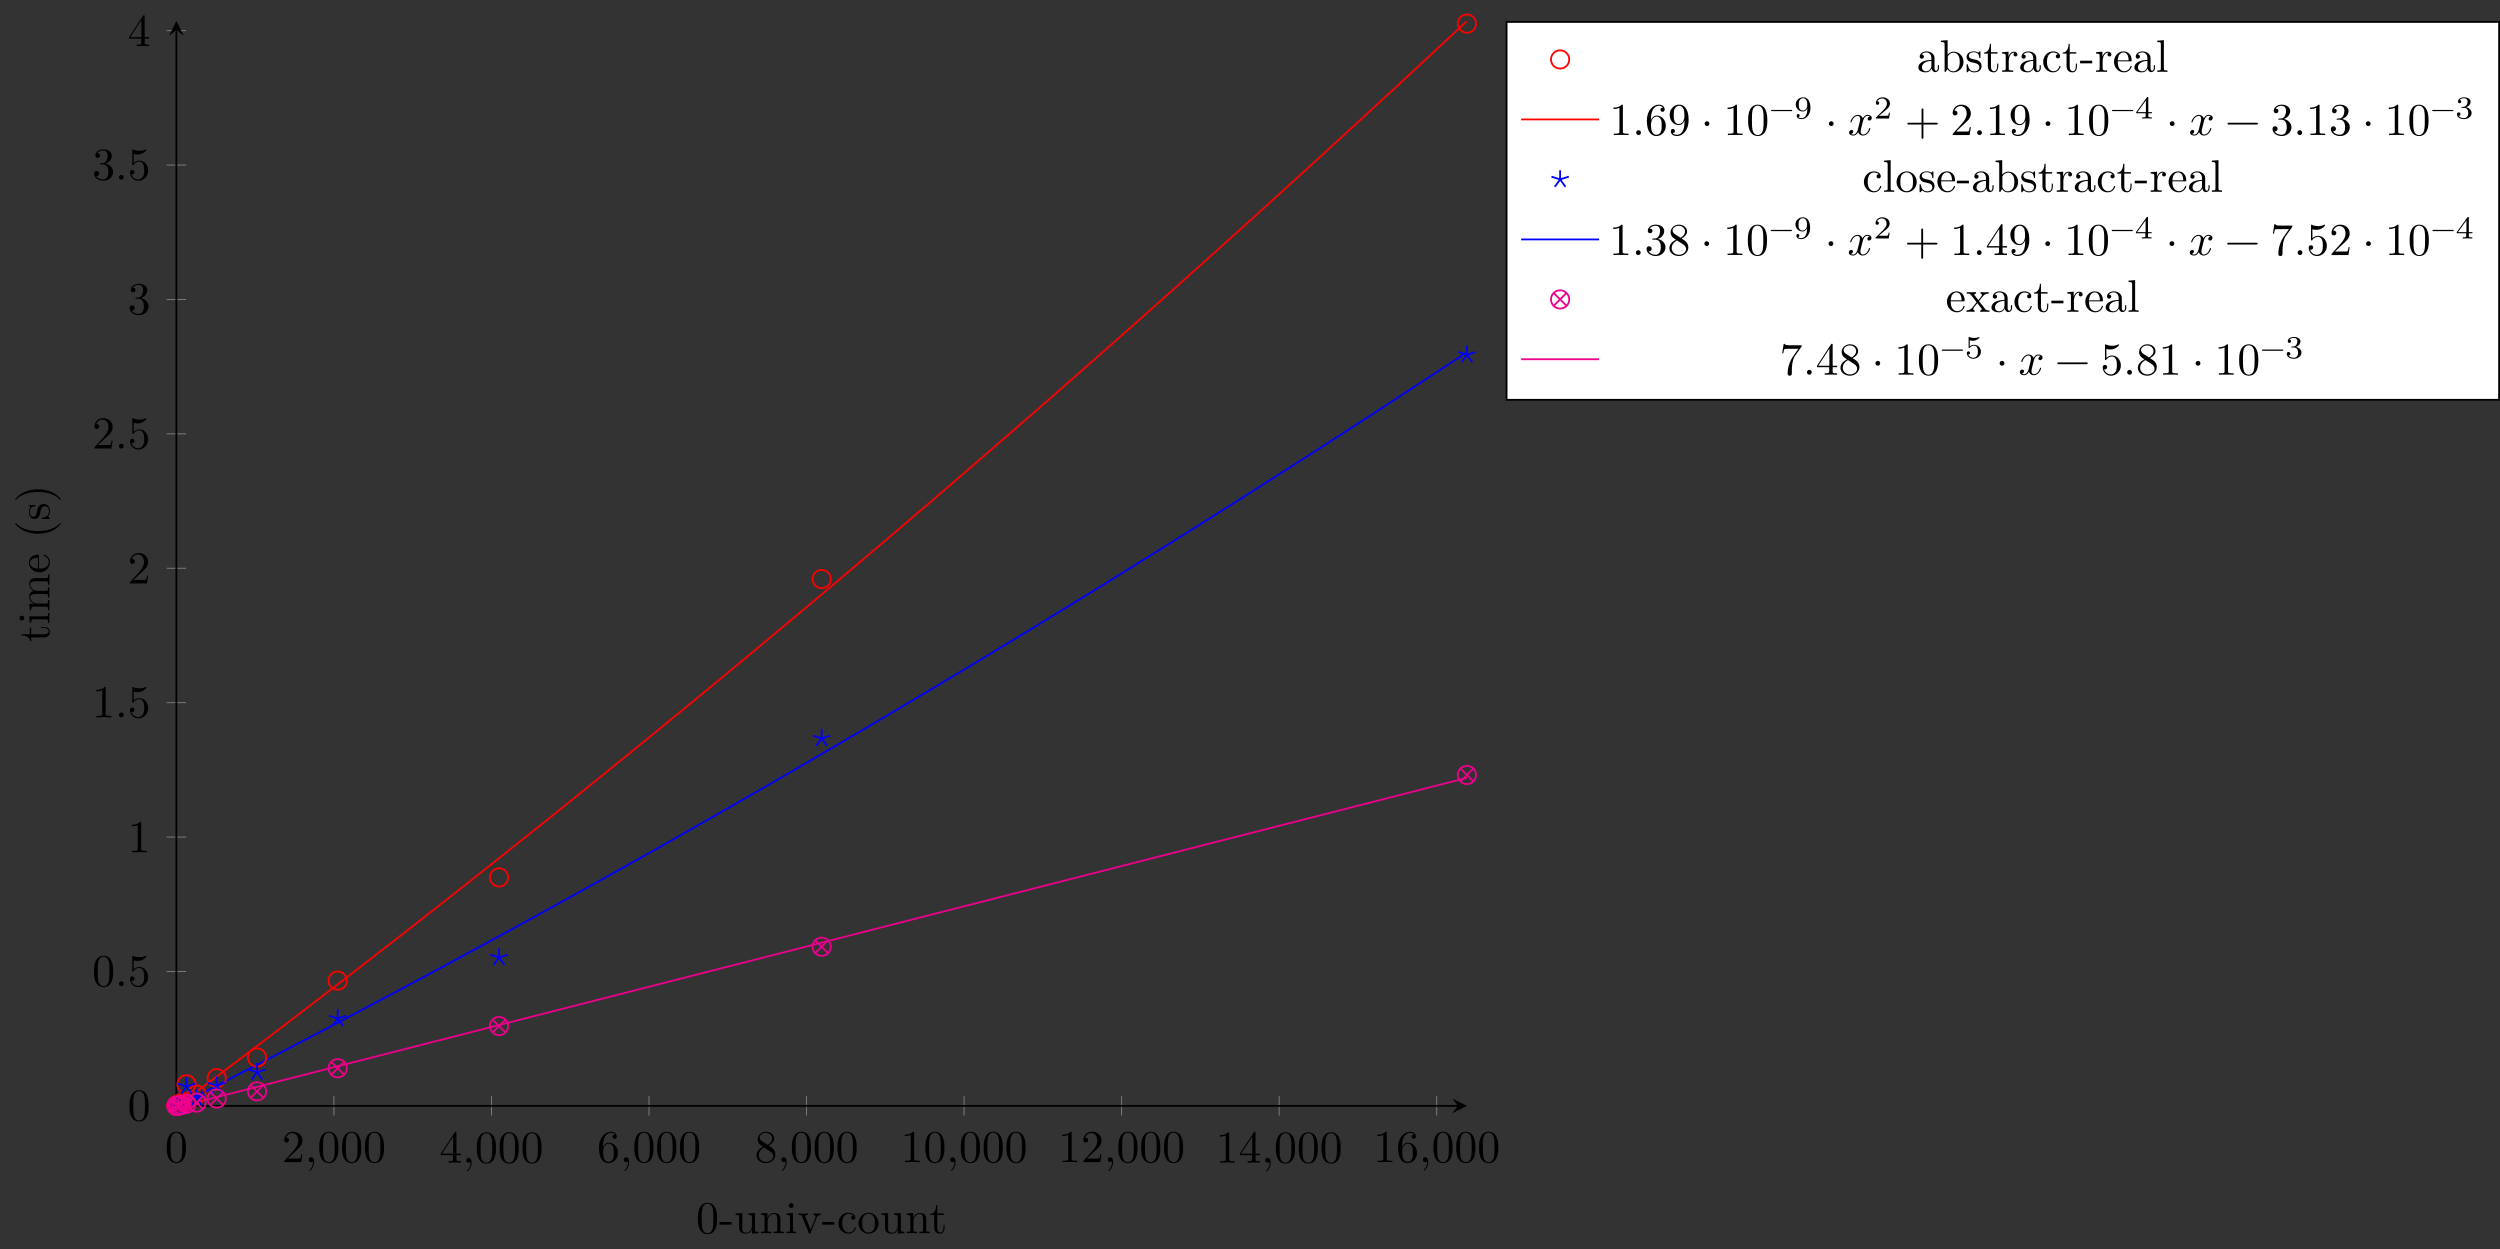 <?xml version="1.0" encoding="UTF-8"?>
<svg xmlns="http://www.w3.org/2000/svg" xmlns:xlink="http://www.w3.org/1999/xlink" width="545.688pt" height="272.712pt" viewBox="0 0 545.688 272.712" version="1.1">
<rect x="0" y="0" width="545.688" height="272.712" fill="#333333" stroke="none"/>
<defs>
<g>
<symbol overflow="visible" id="glyph0-0">
<path style="stroke:none;" d=""/>
</symbol>
<symbol overflow="visible" id="glyph0-1">
<path style="stroke:none;" d="M 4.578 -3.188 C 4.578 -3.984 4.531 -4.781 4.188 -5.516 C 3.734 -6.484 2.906 -6.641 2.5 -6.641 C 1.891 -6.641 1.172 -6.375 0.75 -5.453 C 0.438 -4.766 0.391 -3.984 0.391 -3.188 C 0.391 -2.438 0.422 -1.547 0.844 -0.781 C 1.266 0.016 2 0.219 2.484 0.219 C 3.016 0.219 3.781 0.016 4.219 -0.938 C 4.531 -1.625 4.578 -2.406 4.578 -3.188 Z M 3.766 -3.312 C 3.766 -2.562 3.766 -1.891 3.656 -1.25 C 3.5 -0.297 2.938 0 2.484 0 C 2.094 0 1.5 -0.25 1.328 -1.203 C 1.219 -1.797 1.219 -2.719 1.219 -3.312 C 1.219 -3.953 1.219 -4.609 1.297 -5.141 C 1.484 -6.328 2.234 -6.422 2.484 -6.422 C 2.812 -6.422 3.469 -6.234 3.656 -5.25 C 3.766 -4.688 3.766 -3.938 3.766 -3.312 Z M 3.766 -3.312 "/>
</symbol>
<symbol overflow="visible" id="glyph0-2">
<path style="stroke:none;" d="M 4.469 -1.734 L 4.234 -1.734 C 4.172 -1.438 4.109 -1 4 -0.844 C 3.938 -0.766 3.281 -0.766 3.062 -0.766 L 1.266 -0.766 L 2.328 -1.797 C 3.875 -3.172 4.469 -3.703 4.469 -4.703 C 4.469 -5.844 3.578 -6.641 2.359 -6.641 C 1.234 -6.641 0.5 -5.719 0.5 -4.828 C 0.5 -4.281 1 -4.281 1.031 -4.281 C 1.203 -4.281 1.547 -4.391 1.547 -4.812 C 1.547 -5.062 1.359 -5.328 1.016 -5.328 C 0.938 -5.328 0.922 -5.328 0.891 -5.312 C 1.109 -5.969 1.656 -6.328 2.234 -6.328 C 3.141 -6.328 3.562 -5.516 3.562 -4.703 C 3.562 -3.906 3.078 -3.125 2.516 -2.5 L 0.609 -0.375 C 0.5 -0.266 0.5 -0.234 0.5 0 L 4.203 0 Z M 4.469 -1.734 "/>
</symbol>
<symbol overflow="visible" id="glyph0-3">
<path style="stroke:none;" d="M 2.031 -0.016 C 2.031 -0.672 1.781 -1.062 1.391 -1.062 C 1.062 -1.062 0.859 -0.812 0.859 -0.531 C 0.859 -0.266 1.062 0 1.391 0 C 1.5 0 1.641 -0.047 1.734 -0.125 C 1.766 -0.156 1.781 -0.156 1.781 -0.156 C 1.781 -0.156 1.797 -0.156 1.797 -0.016 C 1.797 0.734 1.453 1.328 1.125 1.656 C 1.016 1.766 1.016 1.781 1.016 1.812 C 1.016 1.891 1.062 1.922 1.109 1.922 C 1.219 1.922 2.031 1.156 2.031 -0.016 Z M 2.031 -0.016 "/>
</symbol>
<symbol overflow="visible" id="glyph0-4">
<path style="stroke:none;" d="M 4.688 -1.641 L 4.688 -1.953 L 3.703 -1.953 L 3.703 -6.484 C 3.703 -6.688 3.703 -6.75 3.531 -6.75 C 3.453 -6.75 3.422 -6.75 3.344 -6.625 L 0.281 -1.953 L 0.281 -1.641 L 2.938 -1.641 L 2.938 -0.781 C 2.938 -0.422 2.906 -0.312 2.172 -0.312 L 1.969 -0.312 L 1.969 0 C 2.375 -0.031 2.891 -0.031 3.312 -0.031 C 3.734 -0.031 4.25 -0.031 4.672 0 L 4.672 -0.312 L 4.453 -0.312 C 3.719 -0.312 3.703 -0.422 3.703 -0.781 L 3.703 -1.641 Z M 2.984 -1.953 L 0.562 -1.953 L 2.984 -5.672 Z M 2.984 -1.953 "/>
</symbol>
<symbol overflow="visible" id="glyph0-5">
<path style="stroke:none;" d="M 4.562 -2.031 C 4.562 -3.297 3.672 -4.25 2.562 -4.25 C 1.891 -4.25 1.516 -3.75 1.312 -3.266 L 1.312 -3.516 C 1.312 -6.031 2.547 -6.391 3.062 -6.391 C 3.297 -6.391 3.719 -6.328 3.938 -5.984 C 3.781 -5.984 3.391 -5.984 3.391 -5.547 C 3.391 -5.234 3.625 -5.078 3.844 -5.078 C 4 -5.078 4.312 -5.172 4.312 -5.562 C 4.312 -6.156 3.875 -6.641 3.047 -6.641 C 1.766 -6.641 0.422 -5.359 0.422 -3.156 C 0.422 -0.484 1.578 0.219 2.5 0.219 C 3.609 0.219 4.562 -0.719 4.562 -2.031 Z M 3.656 -2.047 C 3.656 -1.562 3.656 -1.062 3.484 -0.703 C 3.188 -0.109 2.734 -0.062 2.5 -0.062 C 1.875 -0.062 1.578 -0.656 1.516 -0.812 C 1.328 -1.281 1.328 -2.078 1.328 -2.25 C 1.328 -3.031 1.656 -4.031 2.547 -4.031 C 2.719 -4.031 3.172 -4.031 3.484 -3.406 C 3.656 -3.047 3.656 -2.531 3.656 -2.047 Z M 3.656 -2.047 "/>
</symbol>
<symbol overflow="visible" id="glyph0-6">
<path style="stroke:none;" d="M 4.562 -1.672 C 4.562 -2.031 4.453 -2.484 4.062 -2.906 C 3.875 -3.109 3.719 -3.203 3.078 -3.609 C 3.797 -3.984 4.281 -4.5 4.281 -5.156 C 4.281 -6.078 3.406 -6.641 2.5 -6.641 C 1.5 -6.641 0.688 -5.906 0.688 -4.969 C 0.688 -4.797 0.703 -4.344 1.125 -3.875 C 1.234 -3.766 1.609 -3.516 1.859 -3.344 C 1.281 -3.047 0.422 -2.5 0.422 -1.5 C 0.422 -0.453 1.438 0.219 2.484 0.219 C 3.609 0.219 4.562 -0.609 4.562 -1.672 Z M 3.844 -5.156 C 3.844 -4.578 3.453 -4.109 2.859 -3.766 L 1.625 -4.562 C 1.172 -4.859 1.125 -5.188 1.125 -5.359 C 1.125 -5.969 1.781 -6.391 2.484 -6.391 C 3.203 -6.391 3.844 -5.875 3.844 -5.156 Z M 4.062 -1.312 C 4.062 -0.578 3.312 -0.062 2.5 -0.062 C 1.641 -0.062 0.922 -0.672 0.922 -1.5 C 0.922 -2.078 1.234 -2.719 2.078 -3.188 L 3.312 -2.406 C 3.594 -2.219 4.062 -1.922 4.062 -1.312 Z M 4.062 -1.312 "/>
</symbol>
<symbol overflow="visible" id="glyph0-7">
<path style="stroke:none;" d="M 4.172 0 L 4.172 -0.312 L 3.859 -0.312 C 2.953 -0.312 2.938 -0.422 2.938 -0.781 L 2.938 -6.375 C 2.938 -6.625 2.938 -6.641 2.703 -6.641 C 2.078 -6 1.203 -6 0.891 -6 L 0.891 -5.688 C 1.094 -5.688 1.672 -5.688 2.188 -5.953 L 2.188 -0.781 C 2.188 -0.422 2.156 -0.312 1.266 -0.312 L 0.953 -0.312 L 0.953 0 C 1.297 -0.031 2.156 -0.031 2.562 -0.031 C 2.953 -0.031 3.828 -0.031 4.172 0 Z M 4.172 0 "/>
</symbol>
<symbol overflow="visible" id="glyph0-8">
<path style="stroke:none;" d="M 1.906 -0.531 C 1.906 -0.812 1.672 -1.062 1.391 -1.062 C 1.094 -1.062 0.859 -0.812 0.859 -0.531 C 0.859 -0.234 1.094 0 1.391 0 C 1.672 0 1.906 -0.234 1.906 -0.531 Z M 1.906 -0.531 "/>
</symbol>
<symbol overflow="visible" id="glyph0-9">
<path style="stroke:none;" d="M 4.469 -2 C 4.469 -3.188 3.656 -4.188 2.578 -4.188 C 2.109 -4.188 1.672 -4.031 1.312 -3.672 L 1.312 -5.625 C 1.516 -5.562 1.844 -5.5 2.156 -5.5 C 3.391 -5.5 4.094 -6.406 4.094 -6.531 C 4.094 -6.594 4.062 -6.641 3.984 -6.641 C 3.984 -6.641 3.953 -6.641 3.906 -6.609 C 3.703 -6.516 3.219 -6.312 2.547 -6.312 C 2.156 -6.312 1.688 -6.391 1.219 -6.594 C 1.141 -6.625 1.109 -6.625 1.109 -6.625 C 1 -6.625 1 -6.547 1 -6.391 L 1 -3.438 C 1 -3.266 1 -3.188 1.141 -3.188 C 1.219 -3.188 1.234 -3.203 1.281 -3.266 C 1.391 -3.422 1.75 -3.969 2.562 -3.969 C 3.078 -3.969 3.328 -3.516 3.406 -3.328 C 3.562 -2.953 3.594 -2.578 3.594 -2.078 C 3.594 -1.719 3.594 -1.125 3.344 -0.703 C 3.109 -0.312 2.734 -0.062 2.281 -0.062 C 1.562 -0.062 0.984 -0.594 0.812 -1.172 C 0.844 -1.172 0.875 -1.156 0.984 -1.156 C 1.312 -1.156 1.484 -1.406 1.484 -1.641 C 1.484 -1.891 1.312 -2.141 0.984 -2.141 C 0.844 -2.141 0.5 -2.062 0.5 -1.609 C 0.5 -0.75 1.188 0.219 2.297 0.219 C 3.453 0.219 4.469 -0.734 4.469 -2 Z M 4.469 -2 "/>
</symbol>
<symbol overflow="visible" id="glyph0-10">
<path style="stroke:none;" d="M 4.562 -1.703 C 4.562 -2.516 3.922 -3.297 2.891 -3.516 C 3.703 -3.781 4.281 -4.469 4.281 -5.266 C 4.281 -6.078 3.406 -6.641 2.453 -6.641 C 1.453 -6.641 0.688 -6.047 0.688 -5.281 C 0.688 -4.953 0.906 -4.766 1.203 -4.766 C 1.5 -4.766 1.703 -4.984 1.703 -5.281 C 1.703 -5.766 1.234 -5.766 1.094 -5.766 C 1.391 -6.266 2.047 -6.391 2.406 -6.391 C 2.828 -6.391 3.375 -6.172 3.375 -5.281 C 3.375 -5.156 3.344 -4.578 3.094 -4.141 C 2.797 -3.656 2.453 -3.625 2.203 -3.625 C 2.125 -3.609 1.891 -3.594 1.812 -3.594 C 1.734 -3.578 1.672 -3.562 1.672 -3.469 C 1.672 -3.359 1.734 -3.359 1.906 -3.359 L 2.344 -3.359 C 3.156 -3.359 3.531 -2.688 3.531 -1.703 C 3.531 -0.344 2.844 -0.062 2.406 -0.062 C 1.969 -0.062 1.219 -0.234 0.875 -0.812 C 1.219 -0.766 1.531 -0.984 1.531 -1.359 C 1.531 -1.719 1.266 -1.922 0.984 -1.922 C 0.734 -1.922 0.422 -1.781 0.422 -1.344 C 0.422 -0.438 1.344 0.219 2.438 0.219 C 3.656 0.219 4.562 -0.688 4.562 -1.703 Z M 4.562 -1.703 "/>
</symbol>
<symbol overflow="visible" id="glyph0-11">
<path style="stroke:none;" d="M 4.562 -3.281 C 4.562 -5.969 3.406 -6.641 2.516 -6.641 C 1.969 -6.641 1.484 -6.453 1.062 -6.016 C 0.641 -5.562 0.422 -5.141 0.422 -4.391 C 0.422 -3.156 1.297 -2.172 2.406 -2.172 C 3.016 -2.172 3.422 -2.594 3.656 -3.172 L 3.656 -2.844 C 3.656 -0.516 2.625 -0.062 2.047 -0.062 C 1.875 -0.062 1.328 -0.078 1.062 -0.422 C 1.5 -0.422 1.578 -0.703 1.578 -0.875 C 1.578 -1.188 1.344 -1.328 1.125 -1.328 C 0.969 -1.328 0.672 -1.25 0.672 -0.859 C 0.672 -0.188 1.203 0.219 2.047 0.219 C 3.344 0.219 4.562 -1.141 4.562 -3.281 Z M 3.641 -4.203 C 3.641 -3.375 3.297 -2.406 2.422 -2.406 C 2.266 -2.406 1.797 -2.406 1.5 -3.031 C 1.312 -3.406 1.312 -3.891 1.312 -4.391 C 1.312 -4.922 1.312 -5.391 1.531 -5.766 C 1.797 -6.266 2.172 -6.391 2.516 -6.391 C 2.984 -6.391 3.312 -6.047 3.484 -5.609 C 3.594 -5.281 3.641 -4.656 3.641 -4.203 Z M 3.641 -4.203 "/>
</symbol>
<symbol overflow="visible" id="glyph0-12">
<path style="stroke:none;" d="M 1.906 -2.5 C 1.906 -2.781 1.672 -3.016 1.391 -3.016 C 1.094 -3.016 0.859 -2.781 0.859 -2.5 C 0.859 -2.203 1.094 -1.969 1.391 -1.969 C 1.672 -1.969 1.906 -2.203 1.906 -2.5 Z M 1.906 -2.5 "/>
</symbol>
<symbol overflow="visible" id="glyph0-13">
<path style="stroke:none;" d="M 5.25 -3.75 C 5.25 -4.266 4.672 -4.406 4.328 -4.406 C 3.75 -4.406 3.406 -3.875 3.281 -3.656 C 3.031 -4.312 2.5 -4.406 2.203 -4.406 C 1.172 -4.406 0.594 -3.125 0.594 -2.875 C 0.594 -2.766 0.719 -2.766 0.719 -2.766 C 0.797 -2.766 0.828 -2.797 0.844 -2.875 C 1.188 -3.938 1.844 -4.188 2.188 -4.188 C 2.375 -4.188 2.719 -4.094 2.719 -3.516 C 2.719 -3.203 2.547 -2.547 2.188 -1.141 C 2.031 -0.531 1.672 -0.109 1.234 -0.109 C 1.172 -0.109 0.953 -0.109 0.734 -0.234 C 0.984 -0.297 1.203 -0.5 1.203 -0.781 C 1.203 -1.047 0.984 -1.125 0.844 -1.125 C 0.531 -1.125 0.297 -0.875 0.297 -0.547 C 0.297 -0.094 0.781 0.109 1.219 0.109 C 1.891 0.109 2.25 -0.594 2.266 -0.641 C 2.391 -0.281 2.75 0.109 3.344 0.109 C 4.375 0.109 4.938 -1.172 4.938 -1.422 C 4.938 -1.531 4.859 -1.531 4.828 -1.531 C 4.734 -1.531 4.719 -1.484 4.688 -1.422 C 4.359 -0.344 3.688 -0.109 3.375 -0.109 C 2.984 -0.109 2.828 -0.422 2.828 -0.766 C 2.828 -0.984 2.875 -1.203 2.984 -1.641 L 3.328 -3.016 C 3.391 -3.266 3.625 -4.188 4.312 -4.188 C 4.359 -4.188 4.609 -4.188 4.812 -4.062 C 4.531 -4 4.344 -3.766 4.344 -3.516 C 4.344 -3.359 4.453 -3.172 4.719 -3.172 C 4.938 -3.172 5.25 -3.344 5.25 -3.75 Z M 5.25 -3.75 "/>
</symbol>
<symbol overflow="visible" id="glyph0-14">
<path style="stroke:none;" d="M 7.203 -2.5 C 7.203 -2.609 7.109 -2.688 7 -2.688 L 4.078 -2.688 L 4.078 -5.609 C 4.078 -5.719 3.984 -5.812 3.875 -5.812 C 3.766 -5.812 3.672 -5.719 3.672 -5.609 L 3.672 -2.688 L 0.75 -2.688 C 0.641 -2.688 0.562 -2.609 0.562 -2.5 C 0.562 -2.375 0.641 -2.297 0.75 -2.297 L 3.672 -2.297 L 3.672 0.625 C 3.672 0.734 3.766 0.828 3.875 0.828 C 3.984 0.828 4.078 0.734 4.078 0.625 L 4.078 -2.297 L 7 -2.297 C 7.109 -2.297 7.203 -2.375 7.203 -2.5 Z M 7.203 -2.5 "/>
</symbol>
<symbol overflow="visible" id="glyph0-15">
<path style="stroke:none;" d="M 7.203 -2.5 C 7.203 -2.609 7.109 -2.688 7 -2.688 L 0.75 -2.688 C 0.641 -2.688 0.562 -2.609 0.562 -2.5 C 0.562 -2.375 0.641 -2.297 0.75 -2.297 L 7 -2.297 C 7.109 -2.297 7.203 -2.375 7.203 -2.5 Z M 7.203 -2.5 "/>
</symbol>
<symbol overflow="visible" id="glyph0-16">
<path style="stroke:none;" d="M 4.828 -6.422 L 2.406 -6.422 C 1.203 -6.422 1.172 -6.547 1.141 -6.734 L 0.891 -6.734 L 0.562 -4.688 L 0.812 -4.688 C 0.844 -4.844 0.922 -5.469 1.062 -5.594 C 1.125 -5.656 1.906 -5.656 2.031 -5.656 L 4.094 -5.656 L 2.984 -4.078 C 2.078 -2.734 1.75 -1.344 1.75 -0.328 C 1.75 -0.234 1.75 0.219 2.219 0.219 C 2.672 0.219 2.672 -0.234 2.672 -0.328 L 2.672 -0.844 C 2.672 -1.391 2.703 -1.938 2.781 -2.469 C 2.828 -2.703 2.953 -3.562 3.406 -4.172 L 4.75 -6.078 C 4.828 -6.188 4.828 -6.203 4.828 -6.422 Z M 4.828 -6.422 "/>
</symbol>
<symbol overflow="visible" id="glyph1-0">
<path style="stroke:none;" d=""/>
</symbol>
<symbol overflow="visible" id="glyph1-1">
<path style="stroke:none;" d="M 4.578 -3.188 C 4.578 -3.984 4.531 -4.781 4.188 -5.516 C 3.734 -6.484 2.906 -6.641 2.5 -6.641 C 1.891 -6.641 1.172 -6.375 0.75 -5.453 C 0.438 -4.766 0.391 -3.984 0.391 -3.188 C 0.391 -2.438 0.422 -1.547 0.844 -0.781 C 1.266 0.016 2 0.219 2.484 0.219 C 3.016 0.219 3.781 0.016 4.219 -0.938 C 4.531 -1.625 4.578 -2.406 4.578 -3.188 Z M 3.766 -3.312 C 3.766 -2.562 3.766 -1.891 3.656 -1.25 C 3.5 -0.297 2.938 0 2.484 0 C 2.094 0 1.5 -0.25 1.328 -1.203 C 1.219 -1.797 1.219 -2.719 1.219 -3.312 C 1.219 -3.953 1.219 -4.609 1.297 -5.141 C 1.484 -6.328 2.234 -6.422 2.484 -6.422 C 2.812 -6.422 3.469 -6.234 3.656 -5.25 C 3.766 -4.688 3.766 -3.938 3.766 -3.312 Z M 3.766 -3.312 "/>
</symbol>
<symbol overflow="visible" id="glyph1-2">
<path style="stroke:none;" d="M 2.75 -1.859 L 2.75 -2.438 L 0.109 -2.438 L 0.109 -1.859 Z M 2.75 -1.859 "/>
</symbol>
<symbol overflow="visible" id="glyph1-3">
<path style="stroke:none;" d="M 5.328 0 L 5.328 -0.312 C 4.641 -0.312 4.562 -0.375 4.562 -0.875 L 4.562 -4.406 L 3.094 -4.297 L 3.094 -3.984 C 3.781 -3.984 3.875 -3.922 3.875 -3.422 L 3.875 -1.656 C 3.875 -0.781 3.391 -0.109 2.656 -0.109 C 1.828 -0.109 1.781 -0.578 1.781 -1.094 L 1.781 -4.406 L 0.312 -4.297 L 0.312 -3.984 C 1.094 -3.984 1.094 -3.953 1.094 -3.078 L 1.094 -1.578 C 1.094 -0.797 1.094 0.109 2.609 0.109 C 3.172 0.109 3.609 -0.172 3.891 -0.781 L 3.891 0.109 Z M 5.328 0 "/>
</symbol>
<symbol overflow="visible" id="glyph1-4">
<path style="stroke:none;" d="M 5.328 0 L 5.328 -0.312 C 4.812 -0.312 4.562 -0.312 4.562 -0.609 L 4.562 -2.516 C 4.562 -3.375 4.562 -3.672 4.25 -4.031 C 4.109 -4.203 3.781 -4.406 3.203 -4.406 C 2.469 -4.406 2 -3.984 1.719 -3.359 L 1.719 -4.406 L 0.312 -4.297 L 0.312 -3.984 C 1.016 -3.984 1.094 -3.922 1.094 -3.422 L 1.094 -0.75 C 1.094 -0.312 0.984 -0.312 0.312 -0.312 L 0.312 0 L 1.453 -0.031 L 2.562 0 L 2.562 -0.312 C 1.891 -0.312 1.781 -0.312 1.781 -0.75 L 1.781 -2.594 C 1.781 -3.625 2.5 -4.188 3.125 -4.188 C 3.766 -4.188 3.875 -3.656 3.875 -3.078 L 3.875 -0.75 C 3.875 -0.312 3.766 -0.312 3.094 -0.312 L 3.094 0 L 4.219 -0.031 Z M 5.328 0 "/>
</symbol>
<symbol overflow="visible" id="glyph1-5">
<path style="stroke:none;" d="M 2.469 0 L 2.469 -0.312 C 1.797 -0.312 1.766 -0.359 1.766 -0.75 L 1.766 -4.406 L 0.375 -4.297 L 0.375 -3.984 C 1.016 -3.984 1.109 -3.922 1.109 -3.438 L 1.109 -0.75 C 1.109 -0.312 1 -0.312 0.328 -0.312 L 0.328 0 L 1.422 -0.031 C 1.781 -0.031 2.125 -0.016 2.469 0 Z M 1.906 -6.016 C 1.906 -6.297 1.688 -6.547 1.391 -6.547 C 1.047 -6.547 0.844 -6.266 0.844 -6.016 C 0.844 -5.75 1.078 -5.5 1.375 -5.5 C 1.719 -5.5 1.906 -5.766 1.906 -6.016 Z M 1.906 -6.016 "/>
</symbol>
<symbol overflow="visible" id="glyph1-6">
<path style="stroke:none;" d="M 5.062 -3.984 L 5.062 -4.297 C 4.828 -4.281 4.547 -4.266 4.312 -4.266 L 3.453 -4.297 L 3.453 -3.984 C 3.812 -3.984 3.922 -3.75 3.922 -3.562 C 3.922 -3.469 3.906 -3.422 3.875 -3.312 L 2.844 -0.781 L 1.734 -3.562 C 1.672 -3.688 1.672 -3.734 1.672 -3.734 C 1.672 -3.984 2.062 -3.984 2.25 -3.984 L 2.25 -4.297 L 1.156 -4.266 C 0.891 -4.266 0.484 -4.281 0.188 -4.297 L 0.188 -3.984 C 0.812 -3.984 0.859 -3.922 0.984 -3.625 L 2.422 -0.078 C 2.484 0.062 2.5 0.109 2.625 0.109 C 2.766 0.109 2.797 0.016 2.844 -0.078 L 4.141 -3.312 C 4.234 -3.547 4.406 -3.984 5.062 -3.984 Z M 5.062 -3.984 "/>
</symbol>
<symbol overflow="visible" id="glyph1-7">
<path style="stroke:none;" d="M 4.141 -1.188 C 4.141 -1.281 4.031 -1.281 4 -1.281 C 3.922 -1.281 3.891 -1.25 3.875 -1.188 C 3.594 -0.266 2.938 -0.141 2.578 -0.141 C 2.047 -0.141 1.172 -0.562 1.172 -2.172 C 1.172 -3.797 1.984 -4.219 2.516 -4.219 C 2.609 -4.219 3.234 -4.203 3.578 -3.844 C 3.172 -3.812 3.109 -3.516 3.109 -3.391 C 3.109 -3.125 3.297 -2.938 3.562 -2.938 C 3.828 -2.938 4.031 -3.094 4.031 -3.406 C 4.031 -4.078 3.266 -4.469 2.5 -4.469 C 1.25 -4.469 0.344 -3.391 0.344 -2.156 C 0.344 -0.875 1.328 0.109 2.484 0.109 C 3.812 0.109 4.141 -1.094 4.141 -1.188 Z M 4.141 -1.188 "/>
</symbol>
<symbol overflow="visible" id="glyph1-8">
<path style="stroke:none;" d="M 4.688 -2.141 C 4.688 -3.406 3.703 -4.469 2.5 -4.469 C 1.25 -4.469 0.281 -3.375 0.281 -2.141 C 0.281 -0.844 1.312 0.109 2.484 0.109 C 3.688 0.109 4.688 -0.875 4.688 -2.141 Z M 3.875 -2.219 C 3.875 -1.859 3.875 -1.312 3.656 -0.875 C 3.422 -0.422 2.984 -0.141 2.5 -0.141 C 2.062 -0.141 1.625 -0.344 1.359 -0.812 C 1.109 -1.25 1.109 -1.859 1.109 -2.219 C 1.109 -2.609 1.109 -3.141 1.344 -3.578 C 1.609 -4.031 2.078 -4.25 2.484 -4.25 C 2.922 -4.25 3.344 -4.031 3.609 -3.594 C 3.875 -3.172 3.875 -2.594 3.875 -2.219 Z M 3.875 -2.219 "/>
</symbol>
<symbol overflow="visible" id="glyph1-9">
<path style="stroke:none;" d="M 3.312 -1.234 L 3.312 -1.797 L 3.062 -1.797 L 3.062 -1.25 C 3.062 -0.516 2.766 -0.141 2.391 -0.141 C 1.719 -0.141 1.719 -1.047 1.719 -1.219 L 1.719 -3.984 L 3.156 -3.984 L 3.156 -4.297 L 1.719 -4.297 L 1.719 -6.125 L 1.469 -6.125 C 1.469 -5.312 1.172 -4.25 0.188 -4.203 L 0.188 -3.984 L 1.031 -3.984 L 1.031 -1.234 C 1.031 -0.016 1.969 0.109 2.328 0.109 C 3.031 0.109 3.312 -0.594 3.312 -1.234 Z M 3.312 -1.234 "/>
</symbol>
<symbol overflow="visible" id="glyph1-10">
<path style="stroke:none;" d="M 4.812 -0.891 L 4.812 -1.453 L 4.562 -1.453 L 4.562 -0.891 C 4.562 -0.312 4.312 -0.25 4.203 -0.25 C 3.875 -0.25 3.844 -0.703 3.844 -0.75 L 3.844 -2.734 C 3.844 -3.156 3.844 -3.547 3.484 -3.922 C 3.094 -4.312 2.594 -4.469 2.109 -4.469 C 1.297 -4.469 0.609 -4 0.609 -3.344 C 0.609 -3.047 0.812 -2.875 1.062 -2.875 C 1.344 -2.875 1.531 -3.078 1.531 -3.328 C 1.531 -3.453 1.469 -3.781 1.016 -3.781 C 1.281 -4.141 1.781 -4.25 2.094 -4.25 C 2.578 -4.25 3.156 -3.859 3.156 -2.969 L 3.156 -2.609 C 2.641 -2.578 1.938 -2.547 1.312 -2.25 C 0.562 -1.906 0.312 -1.391 0.312 -0.953 C 0.312 -0.141 1.281 0.109 1.906 0.109 C 2.578 0.109 3.031 -0.297 3.219 -0.75 C 3.266 -0.359 3.531 0.062 4 0.062 C 4.203 0.062 4.812 -0.078 4.812 -0.891 Z M 3.156 -1.391 C 3.156 -0.453 2.438 -0.109 1.984 -0.109 C 1.5 -0.109 1.094 -0.453 1.094 -0.953 C 1.094 -1.5 1.5 -2.328 3.156 -2.391 Z M 3.156 -1.391 "/>
</symbol>
<symbol overflow="visible" id="glyph1-11">
<path style="stroke:none;" d="M 5.188 -2.156 C 5.188 -3.422 4.219 -4.406 3.078 -4.406 C 2.297 -4.406 1.875 -3.938 1.719 -3.766 L 1.719 -6.922 L 0.281 -6.812 L 0.281 -6.5 C 0.984 -6.5 1.062 -6.438 1.062 -5.938 L 1.062 0 L 1.312 0 L 1.672 -0.625 C 1.812 -0.391 2.234 0.109 2.969 0.109 C 4.156 0.109 5.188 -0.875 5.188 -2.156 Z M 4.359 -2.156 C 4.359 -1.797 4.344 -1.203 4.062 -0.75 C 3.844 -0.438 3.469 -0.109 2.938 -0.109 C 2.484 -0.109 2.125 -0.344 1.891 -0.719 C 1.75 -0.922 1.75 -0.953 1.75 -1.141 L 1.75 -3.188 C 1.75 -3.375 1.75 -3.391 1.859 -3.547 C 2.25 -4.109 2.797 -4.188 3.031 -4.188 C 3.484 -4.188 3.844 -3.922 4.078 -3.547 C 4.344 -3.141 4.359 -2.578 4.359 -2.156 Z M 4.359 -2.156 "/>
</symbol>
<symbol overflow="visible" id="glyph1-12">
<path style="stroke:none;" d="M 3.594 -1.281 C 3.594 -1.797 3.297 -2.109 3.172 -2.219 C 2.844 -2.547 2.453 -2.625 2.031 -2.703 C 1.469 -2.812 0.812 -2.938 0.812 -3.516 C 0.812 -3.875 1.062 -4.281 1.922 -4.281 C 3.016 -4.281 3.078 -3.375 3.094 -3.078 C 3.094 -2.984 3.203 -2.984 3.203 -2.984 C 3.344 -2.984 3.344 -3.031 3.344 -3.219 L 3.344 -4.234 C 3.344 -4.391 3.344 -4.469 3.234 -4.469 C 3.188 -4.469 3.156 -4.469 3.031 -4.344 C 3 -4.312 2.906 -4.219 2.859 -4.188 C 2.484 -4.469 2.078 -4.469 1.922 -4.469 C 0.703 -4.469 0.328 -3.797 0.328 -3.234 C 0.328 -2.891 0.484 -2.609 0.75 -2.391 C 1.078 -2.141 1.359 -2.078 2.078 -1.938 C 2.297 -1.891 3.109 -1.734 3.109 -1.016 C 3.109 -0.516 2.766 -0.109 1.984 -0.109 C 1.141 -0.109 0.781 -0.672 0.594 -1.531 C 0.562 -1.656 0.562 -1.688 0.453 -1.688 C 0.328 -1.688 0.328 -1.625 0.328 -1.453 L 0.328 -0.125 C 0.328 0.047 0.328 0.109 0.438 0.109 C 0.484 0.109 0.5 0.094 0.688 -0.094 C 0.703 -0.109 0.703 -0.125 0.891 -0.312 C 1.328 0.094 1.781 0.109 1.984 0.109 C 3.125 0.109 3.594 -0.562 3.594 -1.281 Z M 3.594 -1.281 "/>
</symbol>
<symbol overflow="visible" id="glyph1-13">
<path style="stroke:none;" d="M 3.625 -3.797 C 3.625 -4.109 3.312 -4.406 2.891 -4.406 C 2.156 -4.406 1.797 -3.734 1.672 -3.312 L 1.672 -4.406 L 0.281 -4.297 L 0.281 -3.984 C 0.984 -3.984 1.062 -3.922 1.062 -3.422 L 1.062 -0.75 C 1.062 -0.312 0.953 -0.312 0.281 -0.312 L 0.281 0 L 1.422 -0.031 C 1.812 -0.031 2.281 -0.031 2.688 0 L 2.688 -0.312 L 2.469 -0.312 C 1.734 -0.312 1.719 -0.422 1.719 -0.781 L 1.719 -2.312 C 1.719 -3.297 2.141 -4.188 2.891 -4.188 C 2.953 -4.188 2.984 -4.188 3 -4.172 C 2.969 -4.172 2.766 -4.047 2.766 -3.781 C 2.766 -3.516 2.984 -3.359 3.203 -3.359 C 3.375 -3.359 3.625 -3.484 3.625 -3.797 Z M 3.625 -3.797 "/>
</symbol>
<symbol overflow="visible" id="glyph1-14">
<path style="stroke:none;" d="M 4.141 -1.188 C 4.141 -1.281 4.062 -1.312 4 -1.312 C 3.922 -1.312 3.891 -1.25 3.875 -1.172 C 3.531 -0.141 2.625 -0.141 2.531 -0.141 C 2.031 -0.141 1.641 -0.438 1.406 -0.812 C 1.109 -1.281 1.109 -1.938 1.109 -2.297 L 3.891 -2.297 C 4.109 -2.297 4.141 -2.297 4.141 -2.516 C 4.141 -3.5 3.594 -4.469 2.359 -4.469 C 1.203 -4.469 0.281 -3.438 0.281 -2.188 C 0.281 -0.859 1.328 0.109 2.469 0.109 C 3.688 0.109 4.141 -1 4.141 -1.188 Z M 3.484 -2.516 L 1.109 -2.516 C 1.172 -4 2.016 -4.25 2.359 -4.25 C 3.375 -4.25 3.484 -2.906 3.484 -2.516 Z M 3.484 -2.516 "/>
</symbol>
<symbol overflow="visible" id="glyph1-15">
<path style="stroke:none;" d="M 2.547 0 L 2.547 -0.312 C 1.875 -0.312 1.766 -0.312 1.766 -0.75 L 1.766 -6.922 L 0.328 -6.812 L 0.328 -6.5 C 1.031 -6.5 1.109 -6.438 1.109 -5.938 L 1.109 -0.75 C 1.109 -0.312 1 -0.312 0.328 -0.312 L 0.328 0 L 1.438 -0.031 Z M 2.547 0 "/>
</symbol>
<symbol overflow="visible" id="glyph1-16">
<path style="stroke:none;" d="M 5.141 0 L 5.141 -0.312 C 4.609 -0.312 4.422 -0.328 4.203 -0.625 L 2.859 -2.344 C 3.156 -2.719 3.531 -3.203 3.781 -3.469 C 4.094 -3.828 4.5 -3.984 4.969 -3.984 L 4.969 -4.297 C 4.703 -4.281 4.406 -4.266 4.141 -4.266 C 3.844 -4.266 3.312 -4.281 3.188 -4.297 L 3.188 -3.984 C 3.406 -3.969 3.484 -3.844 3.484 -3.672 C 3.484 -3.516 3.375 -3.391 3.328 -3.328 L 2.719 -2.547 L 1.938 -3.562 C 1.844 -3.656 1.844 -3.672 1.844 -3.734 C 1.844 -3.891 2 -3.984 2.188 -3.984 L 2.188 -4.297 L 1.109 -4.266 C 0.906 -4.266 0.438 -4.281 0.172 -4.297 L 0.172 -3.984 C 0.875 -3.984 0.875 -3.984 1.344 -3.375 L 2.328 -2.094 C 1.859 -1.5 1.859 -1.469 1.391 -0.906 C 0.922 -0.328 0.328 -0.312 0.125 -0.312 L 0.125 0 C 0.375 -0.016 0.688 -0.031 0.953 -0.031 L 1.891 0 L 1.891 -0.312 C 1.672 -0.344 1.609 -0.469 1.609 -0.625 C 1.609 -0.844 1.891 -1.172 2.5 -1.891 L 3.266 -0.891 C 3.344 -0.781 3.469 -0.625 3.469 -0.562 C 3.469 -0.469 3.375 -0.312 3.109 -0.312 L 3.109 0 L 4.188 -0.031 C 4.453 -0.031 4.844 -0.016 5.141 0 Z M 5.141 0 "/>
</symbol>
<symbol overflow="visible" id="glyph2-0">
<path style="stroke:none;" d=""/>
</symbol>
<symbol overflow="visible" id="glyph2-1">
<path style="stroke:none;" d="M -1.234 -3.312 L -1.797 -3.312 L -1.797 -3.062 L -1.25 -3.062 C -0.516 -3.062 -0.141 -2.766 -0.141 -2.391 C -0.141 -1.719 -1.047 -1.719 -1.219 -1.719 L -3.984 -1.719 L -3.984 -3.156 L -4.297 -3.156 L -4.297 -1.719 L -6.125 -1.719 L -6.125 -1.469 C -5.312 -1.469 -4.25 -1.172 -4.203 -0.188 L -3.984 -0.188 L -3.984 -1.031 L -1.234 -1.031 C -0.016 -1.031 0.109 -1.969 0.109 -2.328 C 0.109 -3.031 -0.594 -3.312 -1.234 -3.312 Z M -1.234 -3.312 "/>
</symbol>
<symbol overflow="visible" id="glyph2-2">
<path style="stroke:none;" d="M 0 -2.469 L -0.312 -2.469 C -0.312 -1.797 -0.359 -1.766 -0.75 -1.766 L -4.406 -1.766 L -4.297 -0.375 L -3.984 -0.375 C -3.984 -1.016 -3.922 -1.109 -3.438 -1.109 L -0.75 -1.109 C -0.312 -1.109 -0.312 -1 -0.312 -0.328 L 0 -0.328 L -0.031 -1.422 C -0.031 -1.781 -0.016 -2.125 0 -2.469 Z M -6.016 -1.906 C -6.297 -1.906 -6.547 -1.688 -6.547 -1.391 C -6.547 -1.047 -6.266 -0.844 -6.016 -0.844 C -5.75 -0.844 -5.5 -1.078 -5.5 -1.375 C -5.5 -1.719 -5.766 -1.906 -6.016 -1.906 Z M -6.016 -1.906 "/>
</symbol>
<symbol overflow="visible" id="glyph2-3">
<path style="stroke:none;" d="M 0 -8.109 L -0.312 -8.109 C -0.312 -7.594 -0.312 -7.344 -0.609 -7.328 L -2.516 -7.328 C -3.375 -7.328 -3.672 -7.328 -4.031 -7.016 C -4.203 -6.875 -4.406 -6.547 -4.406 -5.969 C -4.406 -5.141 -3.812 -4.688 -3.422 -4.531 C -4.297 -4.391 -4.406 -3.656 -4.406 -3.203 C -4.406 -2.469 -3.984 -2 -3.359 -1.719 L -4.406 -1.719 L -4.297 -0.312 L -3.984 -0.312 C -3.984 -1.016 -3.922 -1.094 -3.422 -1.094 L -0.75 -1.094 C -0.312 -1.094 -0.312 -0.984 -0.312 -0.312 L 0 -0.312 L -0.031 -1.453 L 0 -2.562 L -0.312 -2.562 C -0.312 -1.891 -0.312 -1.781 -0.75 -1.781 L -2.594 -1.781 C -3.625 -1.781 -4.188 -2.5 -4.188 -3.125 C -4.188 -3.766 -3.656 -3.875 -3.078 -3.875 L -0.75 -3.875 C -0.312 -3.875 -0.312 -3.766 -0.312 -3.094 L 0 -3.094 L -0.031 -4.219 L 0 -5.328 L -0.312 -5.328 C -0.312 -4.672 -0.312 -4.562 -0.75 -4.562 L -2.594 -4.562 C -3.625 -4.562 -4.188 -5.266 -4.188 -5.906 C -4.188 -6.531 -3.656 -6.641 -3.078 -6.641 L -0.75 -6.641 C -0.312 -6.641 -0.312 -6.531 -0.312 -5.859 L 0 -5.859 L -0.031 -6.984 Z M 0 -8.109 "/>
</symbol>
<symbol overflow="visible" id="glyph2-4">
<path style="stroke:none;" d="M -1.188 -4.141 C -1.281 -4.141 -1.312 -4.062 -1.312 -4 C -1.312 -3.922 -1.25 -3.891 -1.172 -3.875 C -0.141 -3.531 -0.141 -2.625 -0.141 -2.531 C -0.141 -2.031 -0.438 -1.641 -0.812 -1.406 C -1.281 -1.109 -1.938 -1.109 -2.297 -1.109 L -2.297 -3.891 C -2.297 -4.109 -2.297 -4.141 -2.516 -4.141 C -3.5 -4.141 -4.469 -3.594 -4.469 -2.359 C -4.469 -1.203 -3.438 -0.281 -2.188 -0.281 C -0.859 -0.281 0.109 -1.328 0.109 -2.469 C 0.109 -3.688 -1 -4.141 -1.188 -4.141 Z M -2.516 -3.484 L -2.516 -1.109 C -4 -1.172 -4.25 -2.016 -4.25 -2.359 C -4.25 -3.375 -2.906 -3.484 -2.516 -3.484 Z M -2.516 -3.484 "/>
</symbol>
<symbol overflow="visible" id="glyph2-5">
<path style="stroke:none;" d="M 2.391 -3.297 C 2.359 -3.297 2.344 -3.297 2.172 -3.125 C 0.922 -1.891 -0.969 -1.562 -2.5 -1.562 C -4.234 -1.562 -5.969 -1.938 -7.203 -3.172 C -7.328 -3.297 -7.344 -3.297 -7.375 -3.297 C -7.453 -3.297 -7.484 -3.266 -7.484 -3.203 C -7.484 -3.094 -6.797 -2.203 -5.531 -1.609 C -4.438 -1.109 -3.328 -0.984 -2.5 -0.984 C -1.719 -0.984 -0.516 -1.094 0.625 -1.641 C 1.844 -2.25 2.5 -3.094 2.5 -3.203 C 2.5 -3.266 2.469 -3.297 2.391 -3.297 Z M 2.391 -3.297 "/>
</symbol>
<symbol overflow="visible" id="glyph2-6">
<path style="stroke:none;" d="M -1.281 -3.594 C -1.797 -3.594 -2.109 -3.297 -2.219 -3.172 C -2.547 -2.844 -2.625 -2.453 -2.703 -2.031 C -2.812 -1.469 -2.938 -0.812 -3.516 -0.812 C -3.875 -0.812 -4.281 -1.062 -4.281 -1.922 C -4.281 -3.016 -3.375 -3.078 -3.078 -3.094 C -2.984 -3.094 -2.984 -3.203 -2.984 -3.203 C -2.984 -3.344 -3.031 -3.344 -3.219 -3.344 L -4.234 -3.344 C -4.391 -3.344 -4.469 -3.344 -4.469 -3.234 C -4.469 -3.188 -4.469 -3.156 -4.344 -3.031 C -4.312 -3 -4.219 -2.906 -4.188 -2.859 C -4.469 -2.484 -4.469 -2.078 -4.469 -1.922 C -4.469 -0.703 -3.797 -0.328 -3.234 -0.328 C -2.891 -0.328 -2.609 -0.484 -2.391 -0.75 C -2.141 -1.078 -2.078 -1.359 -1.938 -2.078 C -1.891 -2.297 -1.734 -3.109 -1.016 -3.109 C -0.516 -3.109 -0.109 -2.766 -0.109 -1.984 C -0.109 -1.141 -0.672 -0.781 -1.531 -0.594 C -1.656 -0.562 -1.688 -0.562 -1.688 -0.453 C -1.688 -0.328 -1.625 -0.328 -1.453 -0.328 L -0.125 -0.328 C 0.047 -0.328 0.109 -0.328 0.109 -0.438 C 0.109 -0.484 0.094 -0.5 -0.094 -0.688 C -0.109 -0.703 -0.125 -0.703 -0.312 -0.891 C 0.094 -1.328 0.109 -1.781 0.109 -1.984 C 0.109 -3.125 -0.562 -3.594 -1.281 -3.594 Z M -1.281 -3.594 "/>
</symbol>
<symbol overflow="visible" id="glyph2-7">
<path style="stroke:none;" d="M -2.5 -2.875 C -3.266 -2.875 -4.469 -2.766 -5.609 -2.219 C -6.828 -1.625 -7.484 -0.766 -7.484 -0.672 C -7.484 -0.609 -7.438 -0.562 -7.375 -0.562 C -7.344 -0.562 -7.328 -0.562 -7.141 -0.75 C -6.156 -1.734 -4.578 -2.297 -2.5 -2.297 C -0.781 -2.297 0.969 -1.938 2.219 -0.703 C 2.344 -0.562 2.359 -0.562 2.391 -0.562 C 2.453 -0.562 2.5 -0.609 2.5 -0.672 C 2.5 -0.766 1.812 -1.672 0.547 -2.25 C -0.547 -2.766 -1.656 -2.875 -2.5 -2.875 Z M -2.5 -2.875 "/>
</symbol>
<symbol overflow="visible" id="glyph3-0">
<path style="stroke:none;" d=""/>
</symbol>
<symbol overflow="visible" id="glyph3-1">
<path style="stroke:none;" d="M 5.031 -1.734 C 5.031 -1.812 4.969 -1.875 4.891 -1.875 L 0.531 -1.875 C 0.453 -1.875 0.391 -1.812 0.391 -1.734 C 0.391 -1.672 0.453 -1.609 0.531 -1.609 L 4.891 -1.609 C 4.969 -1.609 5.031 -1.672 5.031 -1.734 Z M 5.031 -1.734 "/>
</symbol>
<symbol overflow="visible" id="glyph3-2">
<path style="stroke:none;" d="M 3.578 -2.297 C 3.578 -4.016 2.812 -4.625 2 -4.625 C 1.766 -4.625 1.297 -4.594 0.891 -4.203 C 0.656 -3.969 0.375 -3.703 0.375 -3.078 C 0.375 -2.188 1.078 -1.531 1.891 -1.531 C 2.453 -1.531 2.75 -1.906 2.906 -2.219 L 2.906 -2.078 C 2.906 -0.344 2.062 -0.078 1.641 -0.078 C 1.484 -0.078 1.109 -0.094 0.922 -0.312 C 1.219 -0.344 1.234 -0.578 1.234 -0.641 C 1.234 -0.812 1.109 -0.969 0.906 -0.969 C 0.703 -0.969 0.578 -0.828 0.578 -0.625 C 0.578 -0.156 0.969 0.141 1.641 0.141 C 2.641 0.141 3.578 -0.797 3.578 -2.297 Z M 2.891 -3 C 2.891 -2.094 2.375 -1.734 1.938 -1.734 C 1.656 -1.734 1.406 -1.812 1.203 -2.141 C 1.047 -2.391 1.047 -2.688 1.047 -3.078 C 1.047 -3.484 1.047 -3.75 1.25 -4.031 C 1.422 -4.281 1.641 -4.422 2 -4.422 C 2.359 -4.422 2.578 -4.203 2.688 -4.016 C 2.875 -3.734 2.891 -3.234 2.891 -3 Z M 2.891 -3 "/>
</symbol>
<symbol overflow="visible" id="glyph3-3">
<path style="stroke:none;" d="M 3.516 -1.266 L 3.281 -1.266 C 3.266 -1.109 3.188 -0.703 3.094 -0.641 C 3.047 -0.594 2.516 -0.594 2.406 -0.594 L 1.125 -0.594 C 1.859 -1.234 2.109 -1.438 2.516 -1.766 C 3.031 -2.172 3.516 -2.609 3.516 -3.266 C 3.516 -4.109 2.781 -4.625 1.891 -4.625 C 1.031 -4.625 0.438 -4.016 0.438 -3.375 C 0.438 -3.031 0.734 -2.984 0.812 -2.984 C 0.969 -2.984 1.172 -3.109 1.172 -3.359 C 1.172 -3.484 1.125 -3.734 0.766 -3.734 C 0.984 -4.219 1.453 -4.375 1.781 -4.375 C 2.484 -4.375 2.844 -3.828 2.844 -3.266 C 2.844 -2.656 2.406 -2.188 2.188 -1.938 L 0.516 -0.266 C 0.438 -0.203 0.438 -0.188 0.438 0 L 3.312 0 Z M 3.516 -1.266 "/>
</symbol>
<symbol overflow="visible" id="glyph3-4">
<path style="stroke:none;" d="M 3.688 -1.141 L 3.688 -1.391 L 2.906 -1.391 L 2.906 -4.5 C 2.906 -4.641 2.906 -4.703 2.766 -4.703 C 2.672 -4.703 2.641 -4.703 2.578 -4.594 L 0.266 -1.391 L 0.266 -1.141 L 2.328 -1.141 L 2.328 -0.578 C 2.328 -0.328 2.328 -0.25 1.75 -0.25 L 1.562 -0.25 L 1.562 0 L 2.609 -0.031 L 3.672 0 L 3.672 -0.25 L 3.484 -0.25 C 2.906 -0.25 2.906 -0.328 2.906 -0.578 L 2.906 -1.141 Z M 2.375 -1.391 L 0.531 -1.391 L 2.375 -3.938 Z M 2.375 -1.391 "/>
</symbol>
<symbol overflow="visible" id="glyph3-5">
<path style="stroke:none;" d="M 3.578 -1.203 C 3.578 -1.75 3.141 -2.297 2.375 -2.453 C 3.094 -2.719 3.359 -3.234 3.359 -3.672 C 3.359 -4.219 2.734 -4.625 1.953 -4.625 C 1.188 -4.625 0.594 -4.25 0.594 -3.688 C 0.594 -3.453 0.75 -3.328 0.953 -3.328 C 1.172 -3.328 1.312 -3.484 1.312 -3.672 C 1.312 -3.875 1.172 -4.031 0.953 -4.047 C 1.203 -4.344 1.672 -4.422 1.938 -4.422 C 2.25 -4.422 2.688 -4.266 2.688 -3.672 C 2.688 -3.375 2.594 -3.047 2.406 -2.844 C 2.188 -2.578 1.984 -2.562 1.641 -2.531 C 1.469 -2.516 1.453 -2.516 1.422 -2.516 C 1.422 -2.516 1.344 -2.5 1.344 -2.422 C 1.344 -2.328 1.406 -2.328 1.531 -2.328 L 1.906 -2.328 C 2.453 -2.328 2.844 -1.953 2.844 -1.203 C 2.844 -0.344 2.328 -0.078 1.938 -0.078 C 1.656 -0.078 1.031 -0.156 0.75 -0.578 C 1.078 -0.578 1.156 -0.812 1.156 -0.969 C 1.156 -1.188 0.984 -1.344 0.766 -1.344 C 0.578 -1.344 0.375 -1.219 0.375 -0.938 C 0.375 -0.281 1.094 0.141 1.938 0.141 C 2.906 0.141 3.578 -0.516 3.578 -1.203 Z M 3.578 -1.203 "/>
</symbol>
<symbol overflow="visible" id="glyph3-6">
<path style="stroke:none;" d="M 3.516 -1.406 C 3.516 -2.188 2.922 -2.906 2.062 -2.906 C 1.75 -2.906 1.391 -2.844 1.078 -2.578 L 1.078 -3.891 C 1.438 -3.797 1.641 -3.797 1.75 -3.797 C 2.672 -3.797 3.219 -4.422 3.219 -4.531 C 3.219 -4.609 3.172 -4.625 3.141 -4.625 C 3.141 -4.625 3.109 -4.625 3.078 -4.609 C 2.906 -4.547 2.547 -4.406 2.031 -4.406 C 1.828 -4.406 1.469 -4.422 1.016 -4.594 C 0.938 -4.625 0.922 -4.625 0.922 -4.625 C 0.828 -4.625 0.828 -4.547 0.828 -4.438 L 0.828 -2.391 C 0.828 -2.266 0.828 -2.188 0.938 -2.188 C 1 -2.188 1.016 -2.188 1.078 -2.281 C 1.375 -2.656 1.812 -2.719 2.047 -2.719 C 2.469 -2.719 2.656 -2.391 2.688 -2.328 C 2.812 -2.094 2.859 -1.828 2.859 -1.422 C 2.859 -1.219 2.859 -0.812 2.641 -0.5 C 2.469 -0.25 2.172 -0.078 1.828 -0.078 C 1.375 -0.078 0.906 -0.328 0.734 -0.797 C 1 -0.781 1.141 -0.953 1.141 -1.141 C 1.141 -1.438 0.875 -1.484 0.781 -1.484 C 0.781 -1.484 0.438 -1.484 0.438 -1.109 C 0.438 -0.484 1.016 0.141 1.844 0.141 C 2.734 0.141 3.516 -0.516 3.516 -1.406 Z M 3.516 -1.406 "/>
</symbol>
</g>
<clipPath id="clip1">
  <path d="M 38.5 4.586 L 320.195 4.586 L 320.195 241.383 L 38.5 241.383 Z M 38.5 4.586 "/>
</clipPath>
<clipPath id="clip2">
  <path d="M 38.5 71 L 320.195 71 L 320.195 241.383 L 38.5 241.383 Z M 38.5 71 "/>
</clipPath>
<clipPath id="clip3">
  <path d="M 38.5 164 L 320.195 164 L 320.195 241.383 L 38.5 241.383 Z M 38.5 164 "/>
</clipPath>
<clipPath id="clip4">
  <path d="M 328 4 L 545.688 4 L 545.688 88 L 328 88 Z M 328 4 "/>
</clipPath>
</defs>
<g id="surface1">
<path style="fill:none;stroke-width:0.199;stroke-linecap:butt;stroke-linejoin:miter;stroke:rgb(50%,50%,50%);stroke-opacity:1;stroke-miterlimit:10;" d="M -0.001 -2.128 L -0.001 2.126 M 34.386 -2.128 L 34.386 2.126 M 68.772 -2.128 L 68.772 2.126 M 103.159 -2.128 L 103.159 2.126 M 137.546 -2.128 L 137.546 2.126 M 171.933 -2.128 L 171.933 2.126 M 206.319 -2.128 L 206.319 2.126 M 240.706 -2.128 L 240.706 2.126 M 275.093 -2.128 L 275.093 2.126 " transform="matrix(1,0,0,-1,38.501,241.384)"/>
<path style="fill:none;stroke-width:0.199;stroke-linecap:butt;stroke-linejoin:miter;stroke:rgb(50%,50%,50%);stroke-opacity:1;stroke-miterlimit:10;" d="M -2.126 0.001 L 2.128 0.001 M -2.126 29.337 L 2.128 29.337 M -2.126 58.673 L 2.128 58.673 M -2.126 88.009 L 2.128 88.009 M -2.126 117.349 L 2.128 117.349 M -2.126 146.685 L 2.128 146.685 M -2.126 176.021 L 2.128 176.021 M -2.126 205.357 L 2.128 205.357 M -2.126 234.693 L 2.128 234.693 " transform="matrix(1,0,0,-1,38.501,241.384)"/>
<path style="fill:none;stroke-width:0.399;stroke-linecap:butt;stroke-linejoin:miter;stroke:rgb(0%,0%,0%);stroke-opacity:1;stroke-miterlimit:10;" d="M -0.001 0.001 L 279.702 0.001 " transform="matrix(1,0,0,-1,38.501,241.384)"/>
<path style=" stroke:none;fill-rule:nonzero;fill:rgb(0%,0%,0%);fill-opacity:1;" d="M 320.195 241.383 L 317.008 239.789 L 318.203 241.383 L 317.008 242.977 "/>
<path style="fill:none;stroke-width:0.399;stroke-linecap:butt;stroke-linejoin:miter;stroke:rgb(0%,0%,0%);stroke-opacity:1;stroke-miterlimit:10;" d="M -0.001 0.001 L -0.001 234.806 " transform="matrix(1,0,0,-1,38.501,241.384)"/>
<path style=" stroke:none;fill-rule:nonzero;fill:rgb(0%,0%,0%);fill-opacity:1;" d="M 38.5 4.586 L 36.906 7.773 L 38.5 6.578 L 40.094 7.773 "/>
<g style="fill:rgb(0%,0%,0%);fill-opacity:1;">
  <use xlink:href="#glyph0-1" x="36.011" y="253.665"/>
</g>
<g style="fill:rgb(0%,0%,0%);fill-opacity:1;">
  <use xlink:href="#glyph0-2" x="61.54" y="253.665"/>
  <use xlink:href="#glyph0-3" x="66.521" y="253.665"/>
  <use xlink:href="#glyph0-1" x="69.291" y="253.665"/>
  <use xlink:href="#glyph0-1" x="74.272" y="253.665"/>
  <use xlink:href="#glyph0-1" x="79.254" y="253.665"/>
</g>
<g style="fill:rgb(0%,0%,0%);fill-opacity:1;">
  <use xlink:href="#glyph0-4" x="95.926" y="253.774"/>
  <use xlink:href="#glyph0-3" x="100.907" y="253.774"/>
  <use xlink:href="#glyph0-1" x="103.677" y="253.774"/>
  <use xlink:href="#glyph0-1" x="108.658" y="253.774"/>
  <use xlink:href="#glyph0-1" x="113.64" y="253.774"/>
</g>
<g style="fill:rgb(0%,0%,0%);fill-opacity:1;">
  <use xlink:href="#glyph0-5" x="130.312" y="253.665"/>
  <use xlink:href="#glyph0-3" x="135.293" y="253.665"/>
  <use xlink:href="#glyph0-1" x="138.063" y="253.665"/>
  <use xlink:href="#glyph0-1" x="143.044" y="253.665"/>
  <use xlink:href="#glyph0-1" x="148.026" y="253.665"/>
</g>
<g style="fill:rgb(0%,0%,0%);fill-opacity:1;">
  <use xlink:href="#glyph0-6" x="164.698" y="253.665"/>
  <use xlink:href="#glyph0-3" x="169.679" y="253.665"/>
  <use xlink:href="#glyph0-1" x="172.449" y="253.665"/>
  <use xlink:href="#glyph0-1" x="177.43" y="253.665"/>
  <use xlink:href="#glyph0-1" x="182.412" y="253.665"/>
</g>
<g style="fill:rgb(0%,0%,0%);fill-opacity:1;">
  <use xlink:href="#glyph0-7" x="196.594" y="253.665"/>
  <use xlink:href="#glyph0-1" x="201.575" y="253.665"/>
  <use xlink:href="#glyph0-3" x="206.557" y="253.665"/>
  <use xlink:href="#glyph0-1" x="209.326" y="253.665"/>
  <use xlink:href="#glyph0-1" x="214.308" y="253.665"/>
  <use xlink:href="#glyph0-1" x="219.289" y="253.665"/>
</g>
<g style="fill:rgb(0%,0%,0%);fill-opacity:1;">
  <use xlink:href="#glyph0-7" x="230.98" y="253.665"/>
  <use xlink:href="#glyph0-2" x="235.961" y="253.665"/>
  <use xlink:href="#glyph0-3" x="240.943" y="253.665"/>
  <use xlink:href="#glyph0-1" x="243.712" y="253.665"/>
  <use xlink:href="#glyph0-1" x="248.694" y="253.665"/>
  <use xlink:href="#glyph0-1" x="253.675" y="253.665"/>
</g>
<g style="fill:rgb(0%,0%,0%);fill-opacity:1;">
  <use xlink:href="#glyph0-7" x="265.366" y="253.774"/>
  <use xlink:href="#glyph0-4" x="270.347" y="253.774"/>
  <use xlink:href="#glyph0-3" x="275.329" y="253.774"/>
  <use xlink:href="#glyph0-1" x="278.098" y="253.774"/>
  <use xlink:href="#glyph0-1" x="283.08" y="253.774"/>
  <use xlink:href="#glyph0-1" x="288.061" y="253.774"/>
</g>
<g style="fill:rgb(0%,0%,0%);fill-opacity:1;">
  <use xlink:href="#glyph0-7" x="299.752" y="253.665"/>
  <use xlink:href="#glyph0-5" x="304.733" y="253.665"/>
  <use xlink:href="#glyph0-3" x="309.715" y="253.665"/>
  <use xlink:href="#glyph0-1" x="312.484" y="253.665"/>
  <use xlink:href="#glyph0-1" x="317.466" y="253.665"/>
  <use xlink:href="#glyph0-1" x="322.447" y="253.665"/>
</g>
<g style="fill:rgb(0%,0%,0%);fill-opacity:1;">
  <use xlink:href="#glyph0-1" x="27.874" y="244.592"/>
</g>
<g style="fill:rgb(0%,0%,0%);fill-opacity:1;">
  <use xlink:href="#glyph0-1" x="20.123" y="215.255"/>
  <use xlink:href="#glyph0-8" x="25.104" y="215.255"/>
  <use xlink:href="#glyph0-9" x="27.874" y="215.255"/>
</g>
<g style="fill:rgb(0%,0%,0%);fill-opacity:1;">
  <use xlink:href="#glyph0-7" x="27.874" y="186.028"/>
</g>
<g style="fill:rgb(0%,0%,0%);fill-opacity:1;">
  <use xlink:href="#glyph0-7" x="20.123" y="156.582"/>
  <use xlink:href="#glyph0-8" x="25.104" y="156.582"/>
  <use xlink:href="#glyph0-9" x="27.874" y="156.582"/>
</g>
<g style="fill:rgb(0%,0%,0%);fill-opacity:1;">
  <use xlink:href="#glyph0-2" x="27.874" y="127.356"/>
</g>
<g style="fill:rgb(0%,0%,0%);fill-opacity:1;">
  <use xlink:href="#glyph0-2" x="20.123" y="97.91"/>
  <use xlink:href="#glyph0-8" x="25.104" y="97.91"/>
  <use xlink:href="#glyph0-9" x="27.874" y="97.91"/>
</g>
<g style="fill:rgb(0%,0%,0%);fill-opacity:1;">
  <use xlink:href="#glyph0-10" x="27.874" y="68.573"/>
</g>
<g style="fill:rgb(0%,0%,0%);fill-opacity:1;">
  <use xlink:href="#glyph0-10" x="20.123" y="39.237"/>
  <use xlink:href="#glyph0-8" x="25.104" y="39.237"/>
  <use xlink:href="#glyph0-9" x="27.874" y="39.237"/>
</g>
<g style="fill:rgb(0%,0%,0%);fill-opacity:1;">
  <use xlink:href="#glyph0-4" x="27.874" y="10.065"/>
</g>
<g clip-path="url(#clip1)" clip-rule="nonzero">
<path style="fill:none;stroke-width:0.399;stroke-linecap:butt;stroke-linejoin:miter;stroke:rgb(100%,0%,0%);stroke-opacity:1;stroke-miterlimit:10;" d="M 0.019 -0.171 C 0.019 -0.171 2.073 1.364 2.862 1.958 C 3.651 2.548 4.917 3.497 5.706 4.087 C 6.499 4.681 7.765 5.634 8.554 6.228 C 9.343 6.822 10.608 7.775 11.397 8.372 C 12.187 8.966 13.452 9.923 14.245 10.521 C 15.034 11.118 16.3 12.075 17.089 12.673 C 17.878 13.271 19.144 14.232 19.933 14.833 C 20.722 15.435 21.991 16.396 22.78 16.997 C 23.569 17.599 24.835 18.568 25.624 19.169 C 26.413 19.771 27.679 20.739 28.468 21.345 C 29.261 21.95 30.526 22.919 31.315 23.529 C 32.104 24.134 33.37 25.107 34.159 25.716 C 34.948 26.322 36.214 27.298 37.007 27.907 C 37.796 28.517 39.062 29.493 39.851 30.103 C 40.64 30.716 41.905 31.697 42.694 32.306 C 43.483 32.919 44.753 33.904 45.542 34.517 C 46.331 35.13 47.597 36.114 48.386 36.732 C 49.175 37.345 50.44 38.333 51.229 38.95 C 52.022 39.568 53.288 40.556 54.077 41.177 C 54.866 41.794 56.132 42.786 56.921 43.407 C 57.71 44.025 58.976 45.021 59.769 45.642 C 60.558 46.263 61.823 47.259 62.612 47.884 C 63.401 48.505 64.667 49.505 65.456 50.13 C 66.245 50.755 67.515 51.755 68.304 52.384 C 69.093 53.009 70.358 54.013 71.147 54.638 C 71.936 55.267 73.202 56.275 73.991 56.904 C 74.784 57.532 76.05 58.54 76.839 59.173 C 77.628 59.802 78.894 60.814 79.683 61.447 C 80.472 62.075 81.737 63.091 82.53 63.724 C 83.319 64.357 84.585 65.376 85.374 66.009 C 86.163 66.646 87.429 67.665 88.218 68.302 C 89.007 68.935 90.276 69.958 91.065 70.595 C 91.854 71.236 93.12 72.259 93.909 72.896 C 94.698 73.536 95.964 74.564 96.753 75.204 C 97.546 75.845 98.811 76.872 99.601 77.517 C 100.39 78.157 101.655 79.189 102.444 79.833 C 103.233 80.478 104.499 81.509 105.292 82.157 C 106.081 82.802 107.347 83.837 108.136 84.486 C 108.925 85.13 110.19 86.169 110.979 86.818 C 111.769 87.466 113.038 88.509 113.827 89.157 C 114.616 89.806 115.882 90.853 116.671 91.501 C 117.46 92.154 118.726 93.2 119.515 93.853 C 120.308 94.505 121.573 95.552 122.362 96.208 C 123.151 96.861 124.417 97.911 125.206 98.568 C 125.995 99.224 127.261 100.279 128.054 100.935 C 128.843 101.591 130.108 102.65 130.897 103.306 C 131.686 103.966 132.952 105.025 133.741 105.685 C 134.53 106.345 135.8 107.407 136.589 108.068 C 137.378 108.728 138.644 109.794 139.433 110.454 C 140.222 111.118 141.487 112.185 142.276 112.849 C 143.069 113.513 144.335 114.583 145.124 115.247 C 145.913 115.915 147.179 116.986 147.968 117.654 C 148.757 118.322 150.026 119.392 150.815 120.064 C 151.604 120.732 152.87 121.806 153.659 122.478 C 154.448 123.15 155.714 124.228 156.503 124.9 C 157.292 125.572 158.561 126.65 159.351 127.325 C 160.14 128.001 161.405 129.083 162.194 129.759 C 162.983 130.431 164.249 131.517 165.042 132.193 C 165.831 132.872 167.097 133.958 167.886 134.638 C 168.675 135.314 169.94 136.404 170.729 137.083 C 171.519 137.767 172.788 138.857 173.577 139.54 C 174.366 140.22 175.632 141.314 176.421 141.997 C 177.21 142.681 178.476 143.779 179.265 144.462 C 180.058 145.146 181.323 146.247 182.112 146.931 C 182.901 147.618 184.167 148.72 184.956 149.407 C 185.745 150.095 187.011 151.196 187.804 151.888 C 188.593 152.575 189.858 153.681 190.647 154.372 C 191.436 155.064 192.702 156.173 193.491 156.864 C 194.28 157.556 195.55 158.669 196.339 159.361 C 197.128 160.056 198.394 161.169 199.183 161.864 C 199.972 162.56 201.237 163.677 202.026 164.372 C 202.819 165.068 204.085 166.189 204.874 166.884 C 205.663 167.583 206.929 168.704 207.718 169.404 C 208.507 170.103 209.772 171.228 210.565 171.927 C 211.354 172.63 212.62 173.755 213.409 174.458 C 214.198 175.161 215.464 176.29 216.253 176.993 C 217.042 177.696 218.311 178.829 219.101 179.532 C 219.89 180.239 221.155 181.372 221.944 182.079 C 222.733 182.786 223.999 183.923 224.788 184.63 C 225.581 185.341 226.847 186.478 227.636 187.189 C 228.425 187.9 229.69 189.036 230.479 189.751 C 231.269 190.462 232.534 191.603 233.327 192.318 C 234.116 193.032 235.382 194.177 236.171 194.892 C 236.96 195.607 238.226 196.751 239.015 197.47 C 239.804 198.185 241.073 199.337 241.862 200.052 C 242.651 200.771 243.917 201.923 244.706 202.642 C 245.495 203.361 246.761 204.517 247.55 205.236 C 248.343 205.958 249.608 207.114 250.397 207.837 C 251.186 208.56 252.452 209.72 253.241 210.443 C 254.03 211.169 255.296 212.329 256.089 213.056 C 256.878 213.779 258.144 214.943 258.933 215.673 C 259.722 216.4 260.987 217.564 261.776 218.294 C 262.565 219.021 263.835 220.193 264.624 220.919 C 265.413 221.65 266.679 222.821 267.468 223.552 C 268.257 224.286 269.522 225.458 270.312 226.193 C 271.104 226.927 272.37 228.103 273.159 228.837 C 273.948 229.571 275.214 230.751 276.003 231.486 C 276.792 232.22 278.058 233.404 278.851 234.142 C 279.64 234.876 281.694 236.802 281.694 236.802 " transform="matrix(1,0,0,-1,38.501,241.384)"/>
</g>
<g clip-path="url(#clip2)" clip-rule="nonzero">
<path style="fill:none;stroke-width:0.399;stroke-linecap:butt;stroke-linejoin:miter;stroke:rgb(0%,0%,100%);stroke-opacity:1;stroke-miterlimit:10;" d="M 0.019 -0.034 C 0.019 -0.034 2.073 1.009 2.862 1.411 C 3.651 1.81 4.917 2.458 5.706 2.861 C 6.499 3.263 7.765 3.907 8.554 4.314 C 9.343 4.716 10.608 5.368 11.397 5.771 C 12.187 6.177 13.452 6.829 14.245 7.236 C 15.034 7.642 16.3 8.294 17.089 8.7 C 17.878 9.111 19.144 9.763 19.933 10.173 C 20.722 10.583 21.991 11.239 22.78 11.65 C 23.569 12.06 24.835 12.72 25.624 13.13 C 26.413 13.54 27.679 14.204 28.468 14.614 C 29.261 15.029 30.526 15.693 31.315 16.103 C 32.104 16.517 33.37 17.185 34.159 17.599 C 34.948 18.013 36.214 18.681 37.007 19.095 C 37.796 19.513 39.062 20.181 39.851 20.599 C 40.64 21.017 41.905 21.689 42.694 22.107 C 43.483 22.525 44.753 23.197 45.542 23.618 C 46.331 24.036 47.597 24.712 48.386 25.134 C 49.175 25.556 50.44 26.232 51.229 26.654 C 52.022 27.075 53.288 27.755 54.077 28.181 C 54.866 28.603 56.132 29.282 56.921 29.708 C 57.71 30.134 58.976 30.818 59.769 31.243 C 60.558 31.669 61.823 32.353 62.612 32.779 C 63.401 33.208 64.667 33.896 65.456 34.322 C 66.245 34.751 67.515 35.439 68.304 35.868 C 69.093 36.298 70.358 36.989 71.147 37.423 C 71.936 37.853 73.202 38.544 73.991 38.978 C 74.784 39.407 76.05 40.103 76.839 40.536 C 77.628 40.97 78.894 41.665 79.683 42.103 C 80.472 42.536 81.737 43.236 82.53 43.669 C 83.319 44.107 84.585 44.806 85.374 45.243 C 86.163 45.681 87.429 46.384 88.218 46.822 C 89.007 47.259 90.276 47.966 91.065 48.404 C 91.854 48.845 93.12 49.552 93.909 49.989 C 94.698 50.431 95.964 51.142 96.753 51.583 C 97.546 52.025 98.811 52.736 99.601 53.177 C 100.39 53.622 101.655 54.333 102.444 54.779 C 103.233 55.224 104.499 55.939 105.292 56.384 C 106.081 56.829 107.347 57.544 108.136 57.993 C 108.925 58.439 110.19 59.157 110.979 59.607 C 111.769 60.052 113.038 60.775 113.827 61.224 C 114.616 61.673 115.882 62.396 116.671 62.845 C 117.46 63.294 118.726 64.021 119.515 64.47 C 120.308 64.923 121.573 65.65 122.362 66.103 C 123.151 66.556 124.417 67.282 125.206 67.739 C 125.995 68.193 127.261 68.923 128.054 69.376 C 128.843 69.833 130.108 70.564 130.897 71.021 C 131.686 71.478 132.952 72.212 133.741 72.669 C 134.53 73.13 135.8 73.864 136.589 74.325 C 137.378 74.782 138.644 75.521 139.433 75.982 C 140.222 76.443 141.487 77.181 142.276 77.642 C 143.069 78.107 144.335 78.849 145.124 79.31 C 145.913 79.775 147.179 80.517 147.968 80.982 C 148.757 81.447 150.026 82.189 150.815 82.657 C 151.604 83.122 152.87 83.868 153.659 84.337 C 154.448 84.802 155.714 85.552 156.503 86.021 C 157.292 86.489 158.561 87.239 159.351 87.708 C 160.14 88.177 161.405 88.931 162.194 89.4 C 162.983 89.872 164.249 90.626 165.042 91.099 C 165.831 91.572 167.097 92.329 167.886 92.802 C 168.675 93.275 169.94 94.032 170.729 94.505 C 171.519 94.982 172.788 95.743 173.577 96.216 C 174.366 96.693 175.632 97.454 176.421 97.931 C 177.21 98.407 178.476 99.173 179.265 99.654 C 180.058 100.13 181.323 100.896 182.112 101.376 C 182.901 101.857 184.167 102.626 184.956 103.103 C 185.745 103.583 187.011 104.357 187.804 104.837 C 188.593 105.318 189.858 106.091 190.647 106.575 C 191.436 107.056 192.702 107.833 193.491 108.318 C 194.28 108.802 195.55 109.575 196.339 110.064 C 197.128 110.548 198.394 111.325 199.183 111.814 C 199.972 112.298 201.237 113.079 202.026 113.568 C 202.819 114.056 204.085 114.837 204.874 115.325 C 205.663 115.818 206.929 116.603 207.718 117.091 C 208.507 117.579 209.772 118.368 210.565 118.861 C 211.354 119.349 212.62 120.138 213.409 120.63 C 214.198 121.122 215.464 121.915 216.253 122.407 C 217.042 122.904 218.311 123.697 219.101 124.189 C 219.89 124.685 221.155 125.482 221.944 125.978 C 222.733 126.474 223.999 127.271 224.788 127.767 C 225.581 128.263 226.847 129.064 227.636 129.56 C 228.425 130.06 229.69 130.861 230.479 131.361 C 231.269 131.861 232.534 132.661 233.327 133.165 C 234.116 133.665 235.382 134.47 236.171 134.974 C 236.96 135.474 238.226 136.282 239.015 136.786 C 239.804 137.286 241.073 138.095 241.862 138.603 C 242.651 139.107 243.917 139.915 244.706 140.423 C 245.495 140.927 246.761 141.739 247.55 142.247 C 248.343 142.755 249.608 143.571 250.397 144.079 C 251.186 144.587 252.452 145.404 253.241 145.911 C 254.03 146.423 255.296 147.239 256.089 147.751 C 256.878 148.263 258.144 149.083 258.933 149.595 C 259.722 150.107 260.987 150.931 261.776 151.443 C 262.565 151.958 263.835 152.782 264.624 153.294 C 265.413 153.81 266.679 154.638 267.468 155.154 C 268.257 155.669 269.522 156.497 270.312 157.013 C 271.104 157.532 272.37 158.361 273.159 158.88 C 273.948 159.396 275.214 160.232 276.003 160.751 C 276.792 161.271 278.058 162.103 278.851 162.622 C 279.64 163.146 281.694 164.501 281.694 164.501 " transform="matrix(1,0,0,-1,38.501,241.384)"/>
</g>
<g clip-path="url(#clip3)" clip-rule="nonzero">
<path style="fill:none;stroke-width:0.399;stroke-linecap:butt;stroke-linejoin:miter;stroke:rgb(92.549%,0%,54.9%);stroke-opacity:1;stroke-miterlimit:10;" d="M 0.019 -0.335 L 0.034 -0.331 L 0.069 -0.323 L 0.136 -0.307 L 0.276 -0.272 L 0.55 -0.202 L 2.202 0.22 L 4.401 0.782 L 8.804 1.907 L 17.604 4.154 L 35.21 8.654 L 70.425 17.646 L 140.847 35.63 L 281.694 71.603 " transform="matrix(1,0,0,-1,38.501,241.384)"/>
</g>
<path style="fill:none;stroke-width:0.399;stroke-linecap:butt;stroke-linejoin:miter;stroke:rgb(100%,0%,0%);stroke-opacity:1;stroke-miterlimit:10;" d="M 2.011 0.001 C 2.011 1.099 1.116 1.993 0.019 1.993 C -1.083 1.993 -1.974 1.099 -1.974 0.001 C -1.974 -1.1 -1.083 -1.991 0.019 -1.991 C 1.116 -1.991 2.011 -1.1 2.011 0.001 Z M 2.011 0.001 " transform="matrix(1,0,0,-1,38.501,241.384)"/>
<path style="fill:none;stroke-width:0.399;stroke-linecap:butt;stroke-linejoin:miter;stroke:rgb(100%,0%,0%);stroke-opacity:1;stroke-miterlimit:10;" d="M 2.026 0.001 C 2.026 1.099 1.136 1.993 0.034 1.993 C -1.067 1.993 -1.958 1.099 -1.958 0.001 C -1.958 -1.1 -1.067 -1.991 0.034 -1.991 C 1.136 -1.991 2.026 -1.1 2.026 0.001 Z M 2.026 0.001 " transform="matrix(1,0,0,-1,38.501,241.384)"/>
<path style="fill:none;stroke-width:0.399;stroke-linecap:butt;stroke-linejoin:miter;stroke:rgb(100%,0%,0%);stroke-opacity:1;stroke-miterlimit:10;" d="M 2.062 0.06 C 2.062 1.157 1.171 2.052 0.069 2.052 C -1.032 2.052 -1.923 1.157 -1.923 0.06 C -1.923 -1.042 -1.032 -1.932 0.069 -1.932 C 1.171 -1.932 2.062 -1.042 2.062 0.06 Z M 2.062 0.06 " transform="matrix(1,0,0,-1,38.501,241.384)"/>
<path style="fill:none;stroke-width:0.399;stroke-linecap:butt;stroke-linejoin:miter;stroke:rgb(100%,0%,0%);stroke-opacity:1;stroke-miterlimit:10;" d="M 2.132 0.06 C 2.132 1.157 1.237 2.052 0.136 2.052 C -0.962 2.052 -1.856 1.157 -1.856 0.06 C -1.856 -1.042 -0.962 -1.932 0.136 -1.932 C 1.237 -1.932 2.132 -1.042 2.132 0.06 Z M 2.132 0.06 " transform="matrix(1,0,0,-1,38.501,241.384)"/>
<path style="fill:none;stroke-width:0.399;stroke-linecap:butt;stroke-linejoin:miter;stroke:rgb(100%,0%,0%);stroke-opacity:1;stroke-miterlimit:10;" d="M 2.269 0.177 C 2.269 1.275 1.374 2.169 0.276 2.169 C -0.825 2.169 -1.716 1.275 -1.716 0.177 C -1.716 -0.925 -0.825 -1.815 0.276 -1.815 C 1.374 -1.815 2.269 -0.925 2.269 0.177 Z M 2.269 0.177 " transform="matrix(1,0,0,-1,38.501,241.384)"/>
<path style="fill:none;stroke-width:0.399;stroke-linecap:butt;stroke-linejoin:miter;stroke:rgb(100%,0%,0%);stroke-opacity:1;stroke-miterlimit:10;" d="M 2.542 0.294 C 2.542 1.396 1.651 2.286 0.55 2.286 C -0.552 2.286 -1.442 1.396 -1.442 0.294 C -1.442 -0.807 -0.552 -1.698 0.55 -1.698 C 1.651 -1.698 2.542 -0.807 2.542 0.294 Z M 2.542 0.294 " transform="matrix(1,0,0,-1,38.501,241.384)"/>
<path style="fill:none;stroke-width:0.399;stroke-linecap:butt;stroke-linejoin:miter;stroke:rgb(100%,0%,0%);stroke-opacity:1;stroke-miterlimit:10;" d="M 3.093 0.646 C 3.093 1.747 2.202 2.638 1.101 2.638 C -0.001 2.638 -0.892 1.747 -0.892 0.646 C -0.892 -0.456 -0.001 -1.346 1.101 -1.346 C 2.202 -1.346 3.093 -0.456 3.093 0.646 Z M 3.093 0.646 " transform="matrix(1,0,0,-1,38.501,241.384)"/>
<path style="fill:none;stroke-width:0.399;stroke-linecap:butt;stroke-linejoin:miter;stroke:rgb(100%,0%,0%);stroke-opacity:1;stroke-miterlimit:10;" d="M 4.194 4.693 C 4.194 5.794 3.3 6.685 2.202 6.685 C 1.101 6.685 0.21 5.794 0.21 4.693 C 0.21 3.595 1.101 2.7 2.202 2.7 C 3.3 2.7 4.194 3.595 4.194 4.693 Z M 4.194 4.693 " transform="matrix(1,0,0,-1,38.501,241.384)"/>
<path style="fill:none;stroke-width:0.399;stroke-linecap:butt;stroke-linejoin:miter;stroke:rgb(100%,0%,0%);stroke-opacity:1;stroke-miterlimit:10;" d="M 6.394 2.466 C 6.394 3.564 5.503 4.458 4.401 4.458 C 3.3 4.458 2.409 3.564 2.409 2.466 C 2.409 1.364 3.3 0.47 4.401 0.47 C 5.503 0.47 6.394 1.364 6.394 2.466 Z M 6.394 2.466 " transform="matrix(1,0,0,-1,38.501,241.384)"/>
<path style="fill:none;stroke-width:0.399;stroke-linecap:butt;stroke-linejoin:miter;stroke:rgb(100%,0%,0%);stroke-opacity:1;stroke-miterlimit:10;" d="M 10.796 6.044 C 10.796 7.146 9.905 8.036 8.804 8.036 C 7.702 8.036 6.811 7.146 6.811 6.044 C 6.811 4.943 7.702 4.052 8.804 4.052 C 9.905 4.052 10.796 4.943 10.796 6.044 Z M 10.796 6.044 " transform="matrix(1,0,0,-1,38.501,241.384)"/>
<path style="fill:none;stroke-width:0.399;stroke-linecap:butt;stroke-linejoin:miter;stroke:rgb(100%,0%,0%);stroke-opacity:1;stroke-miterlimit:10;" d="M 19.597 10.56 C 19.597 11.661 18.706 12.552 17.604 12.552 C 16.507 12.552 15.612 11.661 15.612 10.56 C 15.612 9.462 16.507 8.568 17.604 8.568 C 18.706 8.568 19.597 9.462 19.597 10.56 Z M 19.597 10.56 " transform="matrix(1,0,0,-1,38.501,241.384)"/>
<path style="fill:none;stroke-width:0.399;stroke-linecap:butt;stroke-linejoin:miter;stroke:rgb(100%,0%,0%);stroke-opacity:1;stroke-miterlimit:10;" d="M 37.206 27.341 C 37.206 28.443 36.312 29.333 35.21 29.333 C 34.112 29.333 33.218 28.443 33.218 27.341 C 33.218 26.243 34.112 25.349 35.21 25.349 C 36.312 25.349 37.206 26.243 37.206 27.341 Z M 37.206 27.341 " transform="matrix(1,0,0,-1,38.501,241.384)"/>
<path style="fill:none;stroke-width:0.399;stroke-linecap:butt;stroke-linejoin:miter;stroke:rgb(100%,0%,0%);stroke-opacity:1;stroke-miterlimit:10;" d="M 72.417 49.872 C 72.417 50.974 71.522 51.864 70.425 51.864 C 69.323 51.864 68.433 50.974 68.433 49.872 C 68.433 48.771 69.323 47.88 70.425 47.88 C 71.522 47.88 72.417 48.771 72.417 49.872 Z M 72.417 49.872 " transform="matrix(1,0,0,-1,38.501,241.384)"/>
<path style="fill:none;stroke-width:0.399;stroke-linecap:butt;stroke-linejoin:miter;stroke:rgb(100%,0%,0%);stroke-opacity:1;stroke-miterlimit:10;" d="M 142.839 115.001 C 142.839 116.103 141.948 116.993 140.847 116.993 C 139.745 116.993 138.854 116.103 138.854 115.001 C 138.854 113.9 139.745 113.009 140.847 113.009 C 141.948 113.009 142.839 113.9 142.839 115.001 Z M 142.839 115.001 " transform="matrix(1,0,0,-1,38.501,241.384)"/>
<path style="fill:none;stroke-width:0.399;stroke-linecap:butt;stroke-linejoin:miter;stroke:rgb(100%,0%,0%);stroke-opacity:1;stroke-miterlimit:10;" d="M 283.687 236.22 C 283.687 237.321 282.796 238.212 281.694 238.212 C 280.593 238.212 279.702 237.321 279.702 236.22 C 279.702 235.118 280.593 234.228 281.694 234.228 C 282.796 234.228 283.687 235.118 283.687 236.22 Z M 283.687 236.22 " transform="matrix(1,0,0,-1,38.501,241.384)"/>
<path style="fill:none;stroke-width:0.399;stroke-linecap:butt;stroke-linejoin:miter;stroke:rgb(0%,0%,100%);stroke-opacity:1;stroke-miterlimit:10;" d="M 0.019 0.001 L 0.019 1.993 M 0.019 0.001 L 1.913 0.614 M 0.019 0.001 L 1.187 -1.612 M 0.019 0.001 L -1.153 -1.612 M 0.019 0.001 L -1.876 0.614 " transform="matrix(1,0,0,-1,38.501,241.384)"/>
<path style="fill:none;stroke-width:0.399;stroke-linecap:butt;stroke-linejoin:miter;stroke:rgb(0%,0%,100%);stroke-opacity:1;stroke-miterlimit:10;" d="M 0.034 0.001 L 0.034 1.993 M 0.034 0.001 L 1.929 0.614 M 0.034 0.001 L 1.206 -1.612 M 0.034 0.001 L -1.138 -1.612 M 0.034 0.001 L -1.86 0.614 " transform="matrix(1,0,0,-1,38.501,241.384)"/>
<path style="fill:none;stroke-width:0.399;stroke-linecap:butt;stroke-linejoin:miter;stroke:rgb(0%,0%,100%);stroke-opacity:1;stroke-miterlimit:10;" d="M 0.069 0.001 L 0.069 1.993 M 0.069 0.001 L 1.964 0.614 M 0.069 0.001 L 1.241 -1.612 M 0.069 0.001 L -1.103 -1.612 M 0.069 0.001 L -1.825 0.614 " transform="matrix(1,0,0,-1,38.501,241.384)"/>
<path style="fill:none;stroke-width:0.399;stroke-linecap:butt;stroke-linejoin:miter;stroke:rgb(0%,0%,100%);stroke-opacity:1;stroke-miterlimit:10;" d="M 0.136 0.06 L 0.136 2.052 M 0.136 0.06 L 2.034 0.673 M 0.136 0.06 L 1.308 -1.554 M 0.136 0.06 L -1.032 -1.554 M 0.136 0.06 L -1.759 0.673 " transform="matrix(1,0,0,-1,38.501,241.384)"/>
<path style="fill:none;stroke-width:0.399;stroke-linecap:butt;stroke-linejoin:miter;stroke:rgb(0%,0%,100%);stroke-opacity:1;stroke-miterlimit:10;" d="M 0.276 0.06 L 0.276 2.052 M 0.276 0.06 L 2.171 0.673 M 0.276 0.06 L 1.448 -1.554 M 0.276 0.06 L -0.896 -1.554 M 0.276 0.06 L -1.618 0.673 " transform="matrix(1,0,0,-1,38.501,241.384)"/>
<path style="fill:none;stroke-width:0.399;stroke-linecap:butt;stroke-linejoin:miter;stroke:rgb(0%,0%,100%);stroke-opacity:1;stroke-miterlimit:10;" d="M 0.55 0.177 L 0.55 2.169 M 0.55 0.177 L 2.444 0.79 M 0.55 0.177 L 1.722 -1.436 M 0.55 0.177 L -0.622 -1.436 M 0.55 0.177 L -1.345 0.79 " transform="matrix(1,0,0,-1,38.501,241.384)"/>
<path style="fill:none;stroke-width:0.399;stroke-linecap:butt;stroke-linejoin:miter;stroke:rgb(0%,0%,100%);stroke-opacity:1;stroke-miterlimit:10;" d="M 1.101 0.411 L 1.101 2.404 M 1.101 0.411 L 2.995 1.025 M 1.101 0.411 L 2.272 -1.202 M 1.101 0.411 L -0.071 -1.202 M 1.101 0.411 L -0.794 1.025 " transform="matrix(1,0,0,-1,38.501,241.384)"/>
<path style="fill:none;stroke-width:0.399;stroke-linecap:butt;stroke-linejoin:miter;stroke:rgb(0%,0%,100%);stroke-opacity:1;stroke-miterlimit:10;" d="M 2.202 4.224 L 2.202 6.216 M 2.202 4.224 L 4.097 4.841 M 2.202 4.224 L 3.37 2.611 M 2.202 4.224 L 1.03 2.611 M 2.202 4.224 L 0.308 4.841 " transform="matrix(1,0,0,-1,38.501,241.384)"/>
<path style="fill:none;stroke-width:0.399;stroke-linecap:butt;stroke-linejoin:miter;stroke:rgb(0%,0%,100%);stroke-opacity:1;stroke-miterlimit:10;" d="M 4.401 1.7 L 4.401 3.693 M 4.401 1.7 L 6.296 2.318 M 4.401 1.7 L 5.573 0.091 M 4.401 1.7 L 3.229 0.091 M 4.401 1.7 L 2.507 2.318 " transform="matrix(1,0,0,-1,38.501,241.384)"/>
<path style="fill:none;stroke-width:0.399;stroke-linecap:butt;stroke-linejoin:miter;stroke:rgb(0%,0%,100%);stroke-opacity:1;stroke-miterlimit:10;" d="M 8.804 4.4 L 8.804 6.392 M 8.804 4.4 L 10.698 5.017 M 8.804 4.4 L 9.976 2.79 M 8.804 4.4 L 7.632 2.79 M 8.804 4.4 L 6.909 5.017 " transform="matrix(1,0,0,-1,38.501,241.384)"/>
<path style="fill:none;stroke-width:0.399;stroke-linecap:butt;stroke-linejoin:miter;stroke:rgb(0%,0%,100%);stroke-opacity:1;stroke-miterlimit:10;" d="M 17.604 7.333 L 17.604 9.325 M 17.604 7.333 L 19.499 7.95 M 17.604 7.333 L 18.776 5.724 M 17.604 7.333 L 16.436 5.724 M 17.604 7.333 L 15.71 7.95 " transform="matrix(1,0,0,-1,38.501,241.384)"/>
<path style="fill:none;stroke-width:0.399;stroke-linecap:butt;stroke-linejoin:miter;stroke:rgb(0%,0%,100%);stroke-opacity:1;stroke-miterlimit:10;" d="M 35.21 19.068 L 35.21 21.06 M 35.21 19.068 L 37.108 19.685 M 35.21 19.068 L 36.382 17.458 M 35.21 19.068 L 34.042 17.458 M 35.21 19.068 L 33.315 19.685 " transform="matrix(1,0,0,-1,38.501,241.384)"/>
<path style="fill:none;stroke-width:0.399;stroke-linecap:butt;stroke-linejoin:miter;stroke:rgb(0%,0%,100%);stroke-opacity:1;stroke-miterlimit:10;" d="M 70.425 32.388 L 70.425 34.38 M 70.425 32.388 L 72.319 33.005 M 70.425 32.388 L 71.597 30.775 M 70.425 32.388 L 69.253 30.775 M 70.425 32.388 L 68.53 33.005 " transform="matrix(1,0,0,-1,38.501,241.384)"/>
<path style="fill:none;stroke-width:0.399;stroke-linecap:butt;stroke-linejoin:miter;stroke:rgb(0%,0%,100%);stroke-opacity:1;stroke-miterlimit:10;" d="M 140.847 80.208 L 140.847 82.2 M 140.847 80.208 L 142.741 80.822 M 140.847 80.208 L 142.019 78.595 M 140.847 80.208 L 139.675 78.595 M 140.847 80.208 L 138.952 80.822 " transform="matrix(1,0,0,-1,38.501,241.384)"/>
<path style="fill:none;stroke-width:0.399;stroke-linecap:butt;stroke-linejoin:miter;stroke:rgb(0%,0%,100%);stroke-opacity:1;stroke-miterlimit:10;" d="M 281.694 163.935 L 281.694 165.927 M 281.694 163.935 L 283.589 164.552 M 281.694 163.935 L 282.866 162.321 M 281.694 163.935 L 280.522 162.321 M 281.694 163.935 L 279.8 164.552 " transform="matrix(1,0,0,-1,38.501,241.384)"/>
<path style="fill:none;stroke-width:0.399;stroke-linecap:butt;stroke-linejoin:miter;stroke:rgb(92.549%,0%,54.9%);stroke-opacity:1;stroke-miterlimit:10;" d="M 2.011 0.001 C 2.011 1.099 1.116 1.993 0.019 1.993 C -1.083 1.993 -1.974 1.099 -1.974 0.001 C -1.974 -1.1 -1.083 -1.991 0.019 -1.991 C 1.116 -1.991 2.011 -1.1 2.011 0.001 Z M -1.392 -1.409 L 1.425 1.407 M -1.392 1.407 L 1.425 -1.409 " transform="matrix(1,0,0,-1,38.501,241.384)"/>
<path style="fill:none;stroke-width:0.399;stroke-linecap:butt;stroke-linejoin:miter;stroke:rgb(92.549%,0%,54.9%);stroke-opacity:1;stroke-miterlimit:10;" d="M 2.026 0.001 C 2.026 1.099 1.136 1.993 0.034 1.993 C -1.067 1.993 -1.958 1.099 -1.958 0.001 C -1.958 -1.1 -1.067 -1.991 0.034 -1.991 C 1.136 -1.991 2.026 -1.1 2.026 0.001 Z M -1.376 -1.409 L 1.444 1.407 M -1.376 1.407 L 1.444 -1.409 " transform="matrix(1,0,0,-1,38.501,241.384)"/>
<path style="fill:none;stroke-width:0.399;stroke-linecap:butt;stroke-linejoin:miter;stroke:rgb(92.549%,0%,54.9%);stroke-opacity:1;stroke-miterlimit:10;" d="M 2.062 0.001 C 2.062 1.099 1.171 1.993 0.069 1.993 C -1.032 1.993 -1.923 1.099 -1.923 0.001 C -1.923 -1.1 -1.032 -1.991 0.069 -1.991 C 1.171 -1.991 2.062 -1.1 2.062 0.001 Z M -1.341 -1.409 L 1.479 1.407 M -1.341 1.407 L 1.479 -1.409 " transform="matrix(1,0,0,-1,38.501,241.384)"/>
<path style="fill:none;stroke-width:0.399;stroke-linecap:butt;stroke-linejoin:miter;stroke:rgb(92.549%,0%,54.9%);stroke-opacity:1;stroke-miterlimit:10;" d="M 2.132 0.001 C 2.132 1.099 1.237 1.993 0.136 1.993 C -0.962 1.993 -1.856 1.099 -1.856 0.001 C -1.856 -1.1 -0.962 -1.991 0.136 -1.991 C 1.237 -1.991 2.132 -1.1 2.132 0.001 Z M -1.271 -1.409 L 1.546 1.407 M -1.271 1.407 L 1.546 -1.409 " transform="matrix(1,0,0,-1,38.501,241.384)"/>
<path style="fill:none;stroke-width:0.399;stroke-linecap:butt;stroke-linejoin:miter;stroke:rgb(92.549%,0%,54.9%);stroke-opacity:1;stroke-miterlimit:10;" d="M 2.269 0.06 C 2.269 1.157 1.374 2.052 0.276 2.052 C -0.825 2.052 -1.716 1.157 -1.716 0.06 C -1.716 -1.042 -0.825 -1.932 0.276 -1.932 C 1.374 -1.932 2.269 -1.042 2.269 0.06 Z M -1.134 -1.35 L 1.683 1.466 M -1.134 1.466 L 1.683 -1.35 " transform="matrix(1,0,0,-1,38.501,241.384)"/>
<path style="fill:none;stroke-width:0.399;stroke-linecap:butt;stroke-linejoin:miter;stroke:rgb(92.549%,0%,54.9%);stroke-opacity:1;stroke-miterlimit:10;" d="M 2.542 0.06 C 2.542 1.157 1.651 2.052 0.55 2.052 C -0.552 2.052 -1.442 1.157 -1.442 0.06 C -1.442 -1.042 -0.552 -1.932 0.55 -1.932 C 1.651 -1.932 2.542 -1.042 2.542 0.06 Z M -0.86 -1.35 L 1.96 1.466 M -0.86 1.466 L 1.96 -1.35 " transform="matrix(1,0,0,-1,38.501,241.384)"/>
<path style="fill:none;stroke-width:0.399;stroke-linecap:butt;stroke-linejoin:miter;stroke:rgb(92.549%,0%,54.9%);stroke-opacity:1;stroke-miterlimit:10;" d="M 3.093 0.177 C 3.093 1.275 2.202 2.169 1.101 2.169 C -0.001 2.169 -0.892 1.275 -0.892 0.177 C -0.892 -0.925 -0.001 -1.815 1.101 -1.815 C 2.202 -1.815 3.093 -0.925 3.093 0.177 Z M -0.31 -1.233 L 2.511 1.583 M -0.31 1.583 L 2.511 -1.233 " transform="matrix(1,0,0,-1,38.501,241.384)"/>
<path style="fill:none;stroke-width:0.399;stroke-linecap:butt;stroke-linejoin:miter;stroke:rgb(92.549%,0%,54.9%);stroke-opacity:1;stroke-miterlimit:10;" d="M 4.194 0.411 C 4.194 1.513 3.3 2.404 2.202 2.404 C 1.101 2.404 0.21 1.513 0.21 0.411 C 0.21 -0.69 1.101 -1.581 2.202 -1.581 C 3.3 -1.581 4.194 -0.69 4.194 0.411 Z M 0.792 -0.999 L 3.608 1.821 M 0.792 1.821 L 3.608 -0.999 " transform="matrix(1,0,0,-1,38.501,241.384)"/>
<path style="fill:none;stroke-width:0.399;stroke-linecap:butt;stroke-linejoin:miter;stroke:rgb(92.549%,0%,54.9%);stroke-opacity:1;stroke-miterlimit:10;" d="M 6.394 0.704 C 6.394 1.806 5.503 2.696 4.401 2.696 C 3.3 2.696 2.409 1.806 2.409 0.704 C 2.409 -0.397 3.3 -1.288 4.401 -1.288 C 5.503 -1.288 6.394 -0.397 6.394 0.704 Z M 2.991 -0.706 L 5.811 2.114 M 2.991 2.114 L 5.811 -0.706 " transform="matrix(1,0,0,-1,38.501,241.384)"/>
<path style="fill:none;stroke-width:0.399;stroke-linecap:butt;stroke-linejoin:miter;stroke:rgb(92.549%,0%,54.9%);stroke-opacity:1;stroke-miterlimit:10;" d="M 10.796 1.583 C 10.796 2.685 9.905 3.575 8.804 3.575 C 7.702 3.575 6.811 2.685 6.811 1.583 C 6.811 0.486 7.702 -0.409 8.804 -0.409 C 9.905 -0.409 10.796 0.486 10.796 1.583 Z M 7.394 0.177 L 10.21 2.993 M 7.394 2.993 L 10.21 0.177 " transform="matrix(1,0,0,-1,38.501,241.384)"/>
<path style="fill:none;stroke-width:0.399;stroke-linecap:butt;stroke-linejoin:miter;stroke:rgb(92.549%,0%,54.9%);stroke-opacity:1;stroke-miterlimit:10;" d="M 19.597 3.169 C 19.597 4.271 18.706 5.161 17.604 5.161 C 16.507 5.161 15.612 4.271 15.612 3.169 C 15.612 2.068 16.507 1.177 17.604 1.177 C 18.706 1.177 19.597 2.068 19.597 3.169 Z M 16.198 1.759 L 19.015 4.575 M 16.198 4.575 L 19.015 1.759 " transform="matrix(1,0,0,-1,38.501,241.384)"/>
<path style="fill:none;stroke-width:0.399;stroke-linecap:butt;stroke-linejoin:miter;stroke:rgb(92.549%,0%,54.9%);stroke-opacity:1;stroke-miterlimit:10;" d="M 37.206 8.216 C 37.206 9.314 36.312 10.208 35.21 10.208 C 34.112 10.208 33.218 9.314 33.218 8.216 C 33.218 7.114 34.112 6.22 35.21 6.22 C 36.312 6.22 37.206 7.114 37.206 8.216 Z M 33.804 6.806 L 36.62 9.622 M 33.804 9.622 L 36.62 6.806 " transform="matrix(1,0,0,-1,38.501,241.384)"/>
<path style="fill:none;stroke-width:0.399;stroke-linecap:butt;stroke-linejoin:miter;stroke:rgb(92.549%,0%,54.9%);stroke-opacity:1;stroke-miterlimit:10;" d="M 72.417 17.427 C 72.417 18.525 71.522 19.419 70.425 19.419 C 69.323 19.419 68.433 18.525 68.433 17.427 C 68.433 16.325 69.323 15.435 70.425 15.435 C 71.522 15.435 72.417 16.325 72.417 17.427 Z M 69.015 16.017 L 71.831 18.833 M 69.015 18.833 L 71.831 16.017 " transform="matrix(1,0,0,-1,38.501,241.384)"/>
<path style="fill:none;stroke-width:0.399;stroke-linecap:butt;stroke-linejoin:miter;stroke:rgb(92.549%,0%,54.9%);stroke-opacity:1;stroke-miterlimit:10;" d="M 142.839 34.736 C 142.839 35.837 141.948 36.728 140.847 36.728 C 139.745 36.728 138.854 35.837 138.854 34.736 C 138.854 33.634 139.745 32.743 140.847 32.743 C 141.948 32.743 142.839 33.634 142.839 34.736 Z M 139.436 33.325 L 142.257 36.146 M 139.436 36.146 L 142.257 33.325 " transform="matrix(1,0,0,-1,38.501,241.384)"/>
<path style="fill:none;stroke-width:0.399;stroke-linecap:butt;stroke-linejoin:miter;stroke:rgb(92.549%,0%,54.9%);stroke-opacity:1;stroke-miterlimit:10;" d="M 283.687 72.228 C 283.687 73.329 282.796 74.22 281.694 74.22 C 280.593 74.22 279.702 73.329 279.702 72.228 C 279.702 71.126 280.593 70.236 281.694 70.236 C 282.796 70.236 283.687 71.126 283.687 72.228 Z M 280.284 70.818 L 283.104 73.638 M 280.284 73.638 L 283.104 70.818 " transform="matrix(1,0,0,-1,38.501,241.384)"/>
<g style="fill:rgb(0%,0%,0%);fill-opacity:1;">
  <use xlink:href="#glyph1-1" x="151.945" y="269.172"/>
  <use xlink:href="#glyph1-2" x="156.926" y="269.172"/>
  <use xlink:href="#glyph1-3" x="160.244" y="269.172"/>
  <use xlink:href="#glyph1-4" x="165.783" y="269.172"/>
  <use xlink:href="#glyph1-5" x="171.322" y="269.172"/>
  <use xlink:href="#glyph1-6" x="174.092" y="269.172"/>
  <use xlink:href="#glyph1-2" x="179.352" y="269.172"/>
  <use xlink:href="#glyph1-7" x="182.67" y="269.172"/>
  <use xlink:href="#glyph1-8" x="187.093" y="269.172"/>
  <use xlink:href="#glyph1-3" x="192.075" y="269.172"/>
  <use xlink:href="#glyph1-4" x="197.614" y="269.172"/>
</g>
<g style="fill:rgb(0%,0%,0%);fill-opacity:1;">
  <use xlink:href="#glyph1-9" x="202.874" y="269.172"/>
</g>
<g style="fill:rgb(0%,0%,0%);fill-opacity:1;">
  <use xlink:href="#glyph2-1" x="10.793" y="140.166"/>
  <use xlink:href="#glyph2-2" x="10.793" y="136.291"/>
  <use xlink:href="#glyph2-3" x="10.793" y="133.521"/>
  <use xlink:href="#glyph2-4" x="10.793" y="125.222"/>
</g>
<g style="fill:rgb(0%,0%,0%);fill-opacity:1;">
  <use xlink:href="#glyph2-5" x="10.793" y="117.481"/>
  <use xlink:href="#glyph2-6" x="10.793" y="113.606"/>
  <use xlink:href="#glyph2-7" x="10.793" y="109.68"/>
</g>
<g clip-path="url(#clip4)" clip-rule="nonzero">
<path style="fill-rule:nonzero;fill:rgb(100%,100%,100%);fill-opacity:1;stroke-width:0.399;stroke-linecap:butt;stroke-linejoin:miter;stroke:rgb(0%,0%,0%);stroke-opacity:1;stroke-miterlimit:10;" d="M 290.343 154.114 L 506.995 154.114 L 506.995 236.599 L 290.343 236.599 Z M 290.343 154.114 " transform="matrix(1,0,0,-1,38.501,241.384)"/>
</g>
<path style="fill:none;stroke-width:0.399;stroke-linecap:butt;stroke-linejoin:miter;stroke:rgb(100%,0%,0%);stroke-opacity:1;stroke-miterlimit:10;" d="M 10.497 -0.001 C 10.497 1.101 9.603 1.992 8.505 1.992 C 7.404 1.992 6.513 1.101 6.513 -0.001 C 6.513 -1.102 7.404 -1.993 8.505 -1.993 C 9.603 -1.993 10.497 -1.102 10.497 -0.001 Z M 10.497 -0.001 " transform="matrix(1,0,0,-1,332.03,12.976)"/>
<g style="fill:rgb(0%,0%,0%);fill-opacity:1;">
  <use xlink:href="#glyph1-10" x="418.417" y="15.686"/>
  <use xlink:href="#glyph1-11" x="423.398" y="15.686"/>
  <use xlink:href="#glyph1-12" x="428.938" y="15.686"/>
  <use xlink:href="#glyph1-9" x="432.863" y="15.686"/>
  <use xlink:href="#glyph1-13" x="436.738" y="15.686"/>
  <use xlink:href="#glyph1-10" x="440.644" y="15.686"/>
  <use xlink:href="#glyph1-7" x="445.625" y="15.686"/>
  <use xlink:href="#glyph1-9" x="450.048" y="15.686"/>
  <use xlink:href="#glyph1-2" x="453.924" y="15.686"/>
  <use xlink:href="#glyph1-13" x="457.241" y="15.686"/>
  <use xlink:href="#glyph1-14" x="461.147" y="15.686"/>
  <use xlink:href="#glyph1-10" x="465.57" y="15.686"/>
  <use xlink:href="#glyph1-15" x="470.551" y="15.686"/>
</g>
<path style="fill:none;stroke-width:0.399;stroke-linecap:butt;stroke-linejoin:miter;stroke:rgb(100%,0%,0%);stroke-opacity:1;stroke-miterlimit:10;" d="M 0.001 0.001 C 0.001 0.001 6.146 0.001 8.505 0.001 C 10.865 0.001 17.009 0.001 17.009 0.001 " transform="matrix(1,0,0,-1,332.03,26.071)"/>
<g style="fill:rgb(0%,0%,0%);fill-opacity:1;">
  <use xlink:href="#glyph0-7" x="351.295" y="29.482"/>
  <use xlink:href="#glyph0-8" x="356.276" y="29.482"/>
  <use xlink:href="#glyph0-5" x="359.046" y="29.482"/>
  <use xlink:href="#glyph0-11" x="364.027" y="29.482"/>
</g>
<g style="fill:rgb(0%,0%,0%);fill-opacity:1;">
  <use xlink:href="#glyph0-12" x="371.22" y="29.482"/>
</g>
<g style="fill:rgb(0%,0%,0%);fill-opacity:1;">
  <use xlink:href="#glyph0-7" x="376.202" y="29.482"/>
  <use xlink:href="#glyph0-1" x="381.183" y="29.482"/>
</g>
<g style="fill:rgb(0%,0%,0%);fill-opacity:1;">
  <use xlink:href="#glyph3-1" x="386.168" y="25.866"/>
  <use xlink:href="#glyph3-2" x="391.594" y="25.866"/>
</g>
<g style="fill:rgb(0%,0%,0%);fill-opacity:1;">
  <use xlink:href="#glyph0-12" x="398.333" y="29.482"/>
</g>
<g style="fill:rgb(0%,0%,0%);fill-opacity:1;">
  <use xlink:href="#glyph0-13" x="403.314" y="29.482"/>
</g>
<g style="fill:rgb(0%,0%,0%);fill-opacity:1;">
  <use xlink:href="#glyph3-3" x="409.015" y="25.866"/>
</g>
<g style="fill:rgb(0%,0%,0%);fill-opacity:1;">
  <use xlink:href="#glyph0-14" x="415.755" y="29.482"/>
</g>
<g style="fill:rgb(0%,0%,0%);fill-opacity:1;">
  <use xlink:href="#glyph0-2" x="425.718" y="29.482"/>
  <use xlink:href="#glyph0-8" x="430.699" y="29.482"/>
  <use xlink:href="#glyph0-7" x="433.469" y="29.482"/>
  <use xlink:href="#glyph0-11" x="438.45" y="29.482"/>
</g>
<g style="fill:rgb(0%,0%,0%);fill-opacity:1;">
  <use xlink:href="#glyph0-12" x="445.643" y="29.482"/>
</g>
<g style="fill:rgb(0%,0%,0%);fill-opacity:1;">
  <use xlink:href="#glyph0-7" x="450.624" y="29.482"/>
  <use xlink:href="#glyph0-1" x="455.606" y="29.482"/>
</g>
<g style="fill:rgb(0%,0%,0%);fill-opacity:1;">
  <use xlink:href="#glyph3-1" x="460.593" y="25.866"/>
  <use xlink:href="#glyph3-4" x="466.019" y="25.866"/>
</g>
<g style="fill:rgb(0%,0%,0%);fill-opacity:1;">
  <use xlink:href="#glyph0-12" x="472.758" y="29.482"/>
</g>
<g style="fill:rgb(0%,0%,0%);fill-opacity:1;">
  <use xlink:href="#glyph0-13" x="477.739" y="29.482"/>
</g>
<g style="fill:rgb(0%,0%,0%);fill-opacity:1;">
  <use xlink:href="#glyph0-15" x="485.65" y="29.482"/>
</g>
<g style="fill:rgb(0%,0%,0%);fill-opacity:1;">
  <use xlink:href="#glyph0-10" x="495.612" y="29.482"/>
  <use xlink:href="#glyph0-8" x="500.594" y="29.482"/>
  <use xlink:href="#glyph0-7" x="503.363" y="29.482"/>
  <use xlink:href="#glyph0-10" x="508.345" y="29.482"/>
</g>
<g style="fill:rgb(0%,0%,0%);fill-opacity:1;">
  <use xlink:href="#glyph0-12" x="515.538" y="29.482"/>
</g>
<g style="fill:rgb(0%,0%,0%);fill-opacity:1;">
  <use xlink:href="#glyph0-7" x="520.529" y="29.482"/>
  <use xlink:href="#glyph0-1" x="525.51" y="29.482"/>
</g>
<g style="fill:rgb(0%,0%,0%);fill-opacity:1;">
  <use xlink:href="#glyph3-1" x="530.491" y="25.866"/>
  <use xlink:href="#glyph3-5" x="535.917" y="25.866"/>
</g>
<path style="fill:none;stroke-width:0.399;stroke-linecap:butt;stroke-linejoin:miter;stroke:rgb(0%,0%,100%);stroke-opacity:1;stroke-miterlimit:10;" d="M 8.505 0.001 L 8.505 1.993 M 8.505 0.001 L 10.4 0.614 M 8.505 0.001 L 9.677 -1.612 M 8.505 0.001 L 7.333 -1.612 M 8.505 0.001 L 6.611 0.614 " transform="matrix(1,0,0,-1,332.03,39.165)"/>
<g style="fill:rgb(0%,0%,0%);fill-opacity:1;">
  <use xlink:href="#glyph1-7" x="406.497" y="41.875"/>
  <use xlink:href="#glyph1-15" x="410.92" y="41.875"/>
  <use xlink:href="#glyph1-8" x="413.69" y="41.875"/>
  <use xlink:href="#glyph1-12" x="418.671" y="41.875"/>
  <use xlink:href="#glyph1-14" x="422.597" y="41.875"/>
  <use xlink:href="#glyph1-2" x="427.02" y="41.875"/>
  <use xlink:href="#glyph1-10" x="430.338" y="41.875"/>
  <use xlink:href="#glyph1-11" x="435.319" y="41.875"/>
  <use xlink:href="#glyph1-12" x="440.858" y="41.875"/>
  <use xlink:href="#glyph1-9" x="444.783" y="41.875"/>
  <use xlink:href="#glyph1-13" x="448.659" y="41.875"/>
  <use xlink:href="#glyph1-10" x="452.564" y="41.875"/>
  <use xlink:href="#glyph1-7" x="457.546" y="41.875"/>
  <use xlink:href="#glyph1-9" x="461.969" y="41.875"/>
  <use xlink:href="#glyph1-2" x="465.844" y="41.875"/>
  <use xlink:href="#glyph1-13" x="469.162" y="41.875"/>
  <use xlink:href="#glyph1-14" x="473.067" y="41.875"/>
  <use xlink:href="#glyph1-10" x="477.491" y="41.875"/>
  <use xlink:href="#glyph1-15" x="482.472" y="41.875"/>
</g>
<path style="fill:none;stroke-width:0.399;stroke-linecap:butt;stroke-linejoin:miter;stroke:rgb(0%,0%,100%);stroke-opacity:1;stroke-miterlimit:10;" d="M 0.001 -0.002 C 0.001 -0.002 6.146 -0.002 8.505 -0.002 C 10.865 -0.002 17.009 -0.002 17.009 -0.002 " transform="matrix(1,0,0,-1,332.03,52.26)"/>
<g style="fill:rgb(0%,0%,0%);fill-opacity:1;">
  <use xlink:href="#glyph0-7" x="351.23" y="55.671"/>
  <use xlink:href="#glyph0-8" x="356.211" y="55.671"/>
  <use xlink:href="#glyph0-10" x="358.981" y="55.671"/>
  <use xlink:href="#glyph0-6" x="363.962" y="55.671"/>
</g>
<g style="fill:rgb(0%,0%,0%);fill-opacity:1;">
  <use xlink:href="#glyph0-12" x="371.155" y="55.671"/>
</g>
<g style="fill:rgb(0%,0%,0%);fill-opacity:1;">
  <use xlink:href="#glyph0-7" x="376.137" y="55.671"/>
  <use xlink:href="#glyph0-1" x="381.118" y="55.671"/>
</g>
<g style="fill:rgb(0%,0%,0%);fill-opacity:1;">
  <use xlink:href="#glyph3-1" x="386.103" y="52.055"/>
  <use xlink:href="#glyph3-2" x="391.529" y="52.055"/>
</g>
<g style="fill:rgb(0%,0%,0%);fill-opacity:1;">
  <use xlink:href="#glyph0-12" x="398.269" y="55.671"/>
</g>
<g style="fill:rgb(0%,0%,0%);fill-opacity:1;">
  <use xlink:href="#glyph0-13" x="403.25" y="55.671"/>
</g>
<g style="fill:rgb(0%,0%,0%);fill-opacity:1;">
  <use xlink:href="#glyph3-3" x="408.95" y="52.055"/>
</g>
<g style="fill:rgb(0%,0%,0%);fill-opacity:1;">
  <use xlink:href="#glyph0-14" x="415.69" y="55.671"/>
</g>
<g style="fill:rgb(0%,0%,0%);fill-opacity:1;">
  <use xlink:href="#glyph0-7" x="425.653" y="55.671"/>
  <use xlink:href="#glyph0-8" x="430.634" y="55.671"/>
  <use xlink:href="#glyph0-4" x="433.404" y="55.671"/>
  <use xlink:href="#glyph0-11" x="438.385" y="55.671"/>
</g>
<g style="fill:rgb(0%,0%,0%);fill-opacity:1;">
  <use xlink:href="#glyph0-12" x="445.578" y="55.671"/>
</g>
<g style="fill:rgb(0%,0%,0%);fill-opacity:1;">
  <use xlink:href="#glyph0-7" x="450.559" y="55.671"/>
  <use xlink:href="#glyph0-1" x="455.541" y="55.671"/>
</g>
<g style="fill:rgb(0%,0%,0%);fill-opacity:1;">
  <use xlink:href="#glyph3-1" x="460.528" y="52.055"/>
  <use xlink:href="#glyph3-4" x="465.954" y="52.055"/>
</g>
<g style="fill:rgb(0%,0%,0%);fill-opacity:1;">
  <use xlink:href="#glyph0-12" x="472.693" y="55.671"/>
</g>
<g style="fill:rgb(0%,0%,0%);fill-opacity:1;">
  <use xlink:href="#glyph0-13" x="477.674" y="55.671"/>
</g>
<g style="fill:rgb(0%,0%,0%);fill-opacity:1;">
  <use xlink:href="#glyph0-15" x="485.585" y="55.671"/>
</g>
<g style="fill:rgb(0%,0%,0%);fill-opacity:1;">
  <use xlink:href="#glyph0-16" x="495.547" y="55.671"/>
</g>
<g style="fill:rgb(0%,0%,0%);fill-opacity:1;">
  <use xlink:href="#glyph0-8" x="500.658" y="55.671"/>
  <use xlink:href="#glyph0-9" x="503.428" y="55.671"/>
  <use xlink:href="#glyph0-2" x="508.409" y="55.671"/>
</g>
<g style="fill:rgb(0%,0%,0%);fill-opacity:1;">
  <use xlink:href="#glyph0-12" x="515.602" y="55.671"/>
</g>
<g style="fill:rgb(0%,0%,0%);fill-opacity:1;">
  <use xlink:href="#glyph0-7" x="520.593" y="55.671"/>
  <use xlink:href="#glyph0-1" x="525.575" y="55.671"/>
</g>
<g style="fill:rgb(0%,0%,0%);fill-opacity:1;">
  <use xlink:href="#glyph3-1" x="530.556" y="52.055"/>
  <use xlink:href="#glyph3-4" x="535.982" y="52.055"/>
</g>
<path style="fill:none;stroke-width:0.399;stroke-linecap:butt;stroke-linejoin:miter;stroke:rgb(92.549%,0%,54.9%);stroke-opacity:1;stroke-miterlimit:10;" d="M 10.497 -0.001 C 10.497 1.1 9.603 1.991 8.505 1.991 C 7.404 1.991 6.513 1.1 6.513 -0.001 C 6.513 -1.099 7.404 -1.994 8.505 -1.994 C 9.603 -1.994 10.497 -1.099 10.497 -0.001 Z M 7.095 -1.408 L 9.911 1.409 M 7.095 1.409 L 9.911 -1.408 " transform="matrix(1,0,0,-1,332.03,65.354)"/>
<g style="fill:rgb(0%,0%,0%);fill-opacity:1;">
  <use xlink:href="#glyph1-14" x="424.688" y="68.064"/>
  <use xlink:href="#glyph1-16" x="429.111" y="68.064"/>
  <use xlink:href="#glyph1-10" x="434.372" y="68.064"/>
  <use xlink:href="#glyph1-7" x="439.353" y="68.064"/>
  <use xlink:href="#glyph1-9" x="443.776" y="68.064"/>
  <use xlink:href="#glyph1-2" x="447.652" y="68.064"/>
  <use xlink:href="#glyph1-13" x="450.969" y="68.064"/>
  <use xlink:href="#glyph1-14" x="454.875" y="68.064"/>
  <use xlink:href="#glyph1-10" x="459.298" y="68.064"/>
  <use xlink:href="#glyph1-15" x="464.28" y="68.064"/>
</g>
<path style="fill:none;stroke-width:0.399;stroke-linecap:butt;stroke-linejoin:miter;stroke:rgb(92.549%,0%,54.9%);stroke-opacity:1;stroke-miterlimit:10;" d="M 0.001 -0 L 17.009 -0 " transform="matrix(1,0,0,-1,332.03,78.414)"/>
<g style="fill:rgb(0%,0%,0%);fill-opacity:1;">
  <use xlink:href="#glyph0-16" x="388.442" y="81.79"/>
</g>
<g style="fill:rgb(0%,0%,0%);fill-opacity:1;">
  <use xlink:href="#glyph0-8" x="393.553" y="81.79"/>
  <use xlink:href="#glyph0-4" x="396.322" y="81.79"/>
  <use xlink:href="#glyph0-6" x="401.304" y="81.79"/>
</g>
<g style="fill:rgb(0%,0%,0%);fill-opacity:1;">
  <use xlink:href="#glyph0-12" x="408.497" y="81.79"/>
</g>
<g style="fill:rgb(0%,0%,0%);fill-opacity:1;">
  <use xlink:href="#glyph0-7" x="413.478" y="81.79"/>
  <use xlink:href="#glyph0-1" x="418.459" y="81.79"/>
</g>
<g style="fill:rgb(0%,0%,0%);fill-opacity:1;">
  <use xlink:href="#glyph3-1" x="423.445" y="78.174"/>
  <use xlink:href="#glyph3-6" x="428.871" y="78.174"/>
</g>
<g style="fill:rgb(0%,0%,0%);fill-opacity:1;">
  <use xlink:href="#glyph0-12" x="435.61" y="81.79"/>
</g>
<g style="fill:rgb(0%,0%,0%);fill-opacity:1;">
  <use xlink:href="#glyph0-13" x="440.591" y="81.79"/>
</g>
<g style="fill:rgb(0%,0%,0%);fill-opacity:1;">
  <use xlink:href="#glyph0-15" x="448.502" y="81.79"/>
</g>
<g style="fill:rgb(0%,0%,0%);fill-opacity:1;">
  <use xlink:href="#glyph0-9" x="458.464" y="81.79"/>
  <use xlink:href="#glyph0-8" x="463.446" y="81.79"/>
  <use xlink:href="#glyph0-6" x="466.215" y="81.79"/>
  <use xlink:href="#glyph0-7" x="471.197" y="81.79"/>
</g>
<g style="fill:rgb(0%,0%,0%);fill-opacity:1;">
  <use xlink:href="#glyph0-12" x="478.39" y="81.79"/>
</g>
<g style="fill:rgb(0%,0%,0%);fill-opacity:1;">
  <use xlink:href="#glyph0-7" x="483.381" y="81.79"/>
  <use xlink:href="#glyph0-1" x="488.362" y="81.79"/>
</g>
<g style="fill:rgb(0%,0%,0%);fill-opacity:1;">
  <use xlink:href="#glyph3-1" x="493.344" y="78.174"/>
  <use xlink:href="#glyph3-5" x="498.77" y="78.174"/>
</g>
</g>
</svg>
